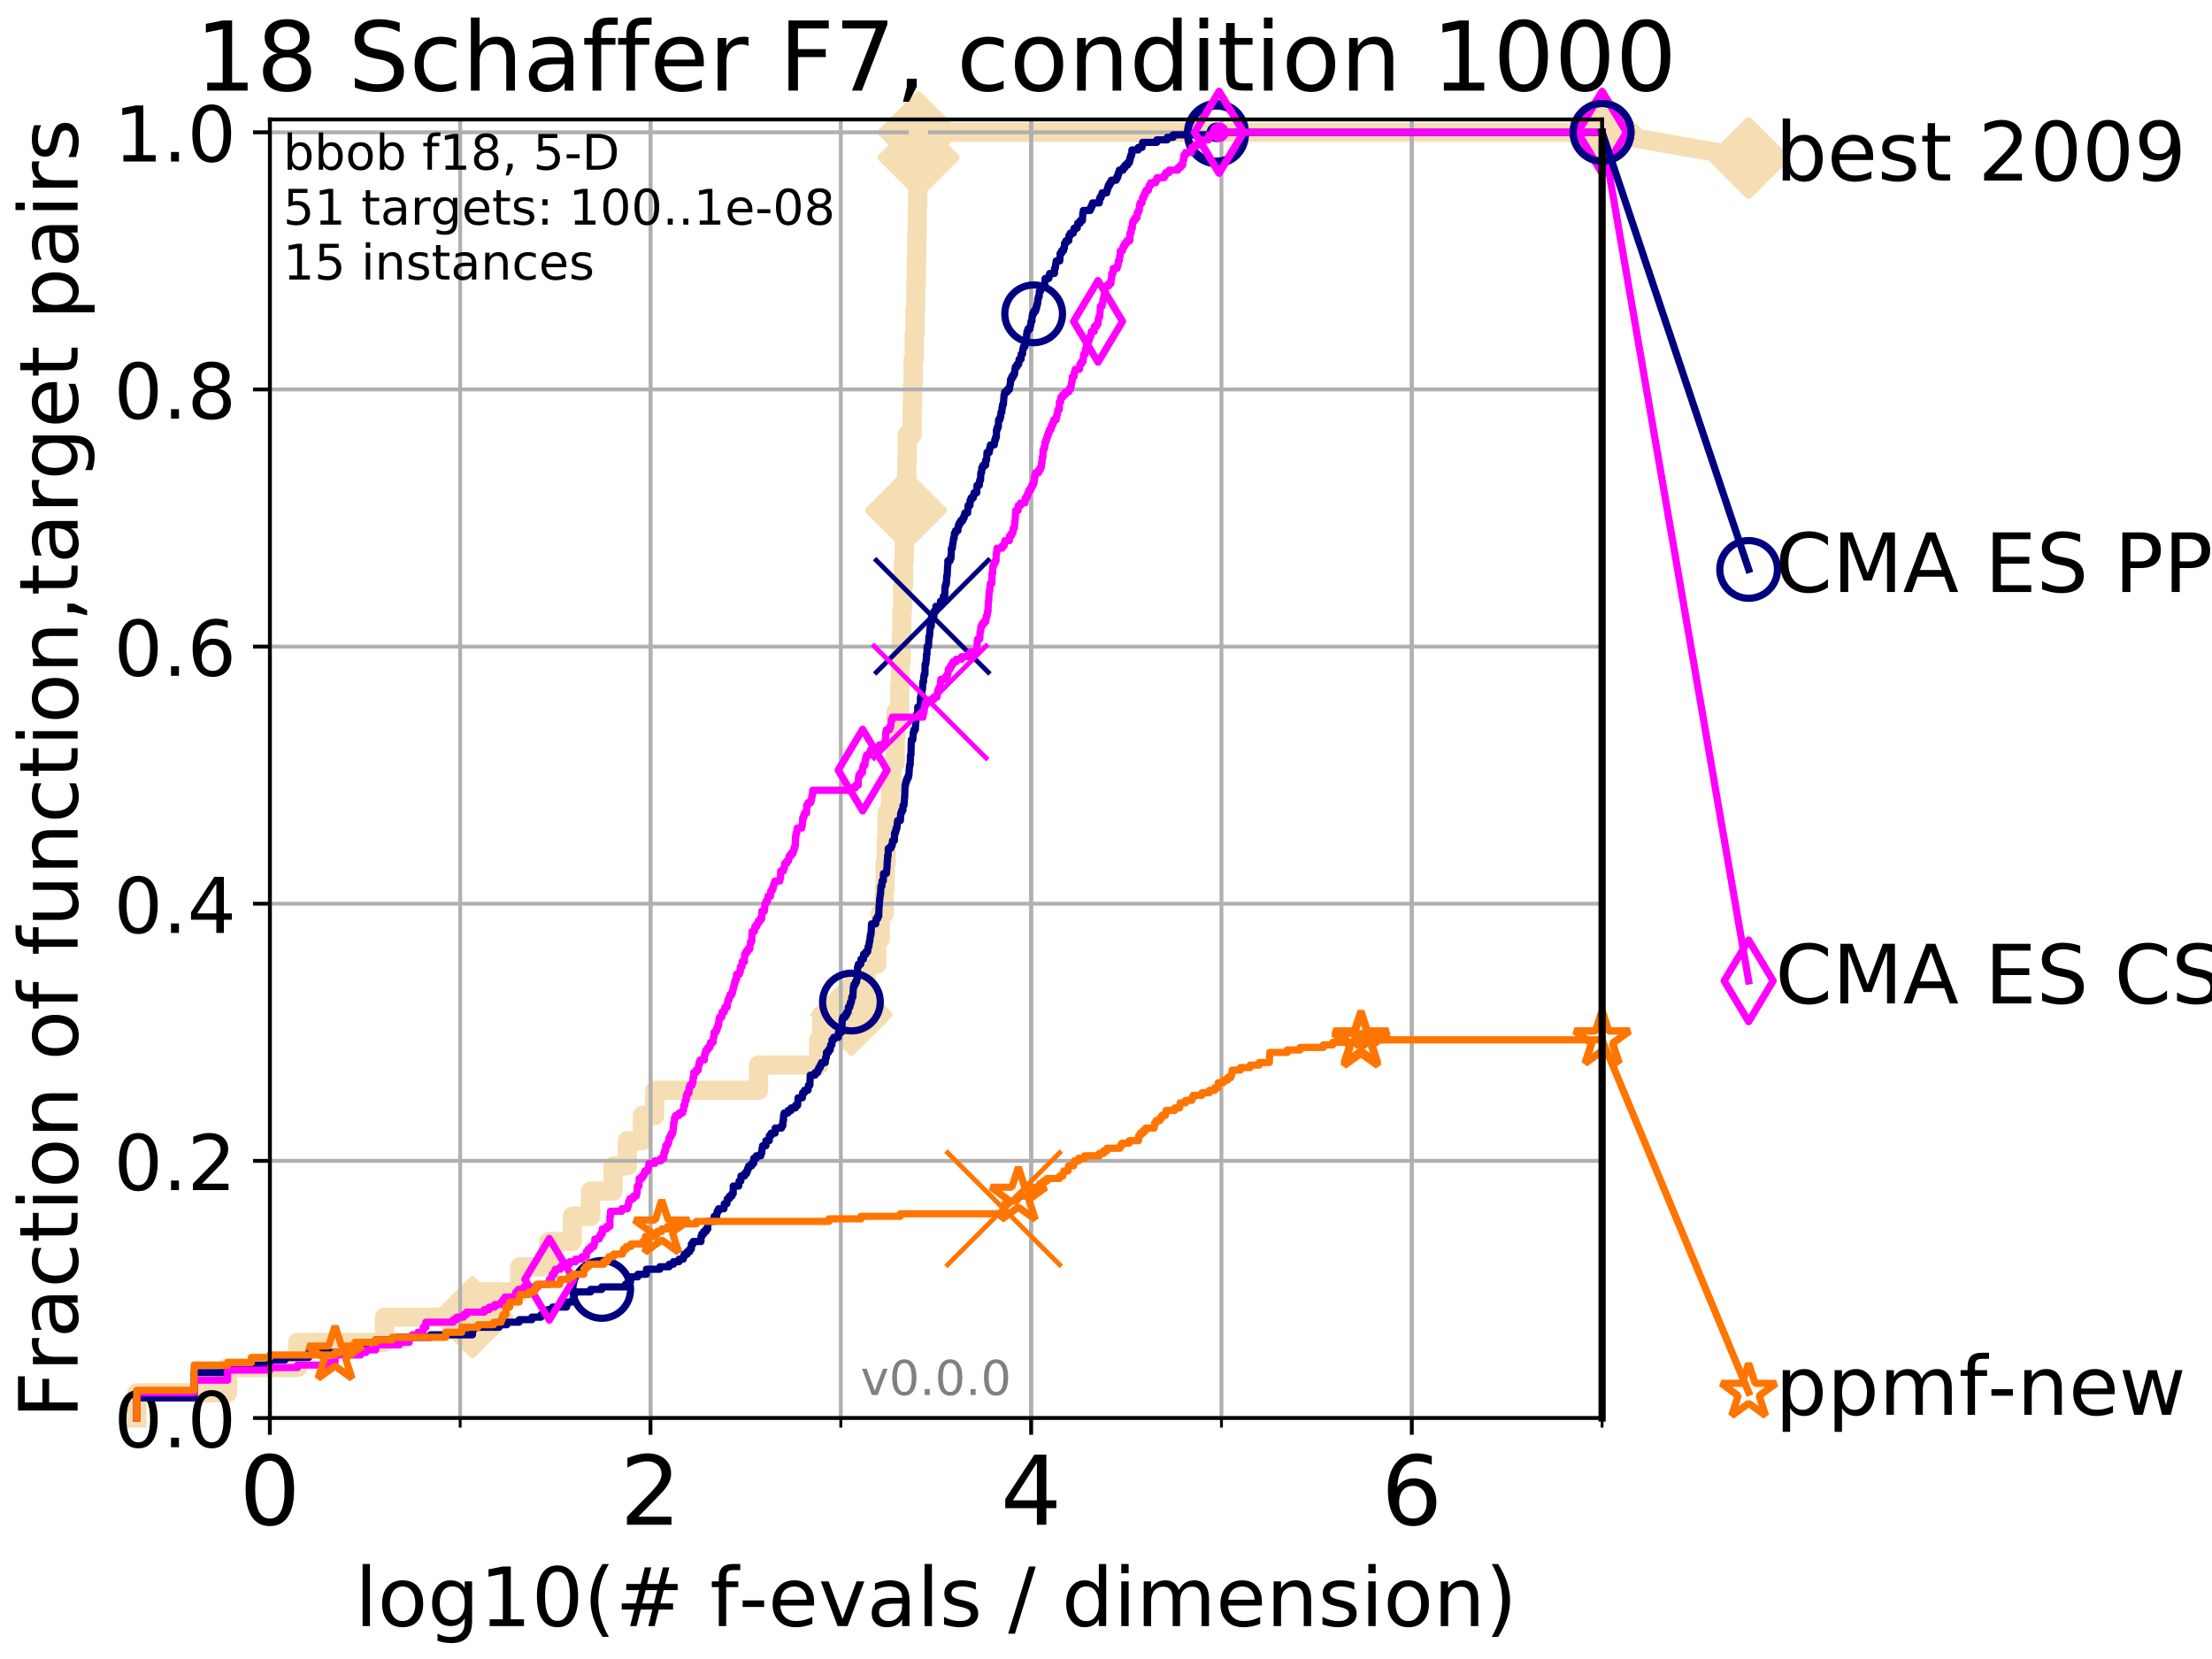 <?xml version="1.0" encoding="utf-8" standalone="no"?>
<!DOCTYPE svg PUBLIC "-//W3C//DTD SVG 1.1//EN"
  "http://www.w3.org/Graphics/SVG/1.1/DTD/svg11.dtd">
<!-- Created with matplotlib (http://matplotlib.org/) -->
<svg height="345pt" version="1.1" viewBox="0 0 460 345" width="460pt" xmlns="http://www.w3.org/2000/svg" xmlns:xlink="http://www.w3.org/1999/xlink">
 <defs>
  <style type="text/css">
*{stroke-linecap:butt;stroke-linejoin:round;}
  </style>
 </defs>
 <g id="figure_1">
  <g id="patch_1">
   <path d="M 0 345.6 
L 460.8 345.6 
L 460.8 0 
L 0 0 
z
" style="fill:#ffffff;"/>
  </g>
  <g id="axes_1">
   <g id="patch_2">
    <path d="M 56.12 294.88 
L 333.168 294.88 
L 333.168 24.84 
L 56.12 24.84 
z
" style="fill:#ffffff;"/>
   </g>
   <g id="line2d_1">
    <path d="M 28.456 294.88 
L 28.456 289.638 
L 47.34 289.638 
L 47.34 284.395 
L 61.903 284.395 
L 61.903 279.153 
L 79.949 279.153 
L 79.949 273.91 
L 98.249 273.91 
L 98.249 268.668 
L 108.121 268.668 
L 108.121 263.425 
L 114.117 263.425 
L 114.117 258.183 
L 119.003 258.183 
L 119.003 252.94 
L 122.803 252.94 
L 122.803 247.698 
L 127.498 247.698 
L 127.498 242.455 
L 130.469 242.455 
L 130.469 237.213 
L 133.58 237.213 
L 133.58 231.97 
L 136.181 231.97 
L 136.181 226.728 
L 157.746 226.728 
L 157.746 221.485 
L 170.268 221.485 
L 170.268 216.243 
L 170.881 216.243 
L 170.881 211 
L 177.095 211 
L 177.095 205.758 
L 180.135 205.758 
L 180.135 200.515 
L 182.335 200.515 
L 182.335 195.273 
L 183.043 195.273 
L 183.043 190.03 
L 183.876 190.03 
L 183.876 184.788 
L 184.066 184.788 
L 184.066 179.546 
L 184.316 179.546 
L 184.316 174.303 
L 184.454 174.303 
L 184.454 169.061 
L 185.174 169.061 
L 185.174 163.818 
L 185.485 163.818 
L 185.485 158.576 
L 186.178 158.576 
L 186.178 153.333 
L 186.323 153.333 
L 186.323 148.091 
L 187.074 148.091 
L 187.074 142.848 
L 187.219 142.848 
L 187.219 137.606 
L 187.407 137.606 
L 187.407 132.363 
L 187.54 132.363 
L 187.54 127.121 
L 187.696 127.121 
L 187.696 121.878 
L 187.887 121.878 
L 187.887 116.636 
L 188.052 116.636 
L 188.052 111.393 
L 188.258 111.393 
L 188.258 106.151 
L 188.406 106.151 
L 188.406 100.908 
L 188.569 100.908 
L 188.569 95.666 
L 188.676 95.666 
L 188.676 90.423 
L 189.685 90.423 
L 189.685 85.181 
L 189.768 85.181 
L 189.768 79.938 
L 189.902 79.938 
L 189.902 74.696 
L 190.138 74.696 
L 190.138 69.453 
L 190.29 69.453 
L 190.29 64.211 
L 190.44 64.211 
L 190.44 58.969 
L 190.562 58.969 
L 190.562 53.726 
L 190.655 53.726 
L 190.655 48.484 
L 190.744 48.484 
L 190.744 43.241 
L 190.844 43.241 
L 190.844 37.999 
L 190.927 37.999 
L 190.927 32.756 
L 191.016 32.756 
L 191.016 27.514 
L 333.168 27.514 
" style="fill:none;stroke:#f5deb3;stroke-linecap:square;stroke-width:4;"/>
   </g>
   <g id="line2d_2">
    <defs>
     <path d="M -0 7.778 
L 7.778 0 
L 0 -7.778 
L -7.778 -0 
z
" id="ma4a3fbfb0b" style="stroke:#f5deb3;stroke-linejoin:miter;stroke-width:1.5;"/>
    </defs>
    <g>
     <use style="fill:#f5deb3;stroke:#f5deb3;stroke-linejoin:miter;stroke-width:1.5;" x="98.249" xlink:href="#ma4a3fbfb0b" y="273.91"/>
     <use style="fill:#f5deb3;stroke:#f5deb3;stroke-linejoin:miter;stroke-width:1.5;" x="177.095" xlink:href="#ma4a3fbfb0b" y="211"/>
     <use style="fill:#f5deb3;stroke:#f5deb3;stroke-linejoin:miter;stroke-width:1.5;" x="188.406" xlink:href="#ma4a3fbfb0b" y="106.151"/>
     <use style="fill:#f5deb3;stroke:#f5deb3;stroke-linejoin:miter;stroke-width:1.5;" x="191.016" xlink:href="#ma4a3fbfb0b" y="32.756"/>
     <use style="fill:#f5deb3;stroke:#f5deb3;stroke-linejoin:miter;stroke-width:1.5;" x="191.016" xlink:href="#ma4a3fbfb0b" y="27.514"/>
     <use style="fill:#f5deb3;stroke:#f5deb3;stroke-linejoin:miter;stroke-width:1.5;" x="333.168" xlink:href="#ma4a3fbfb0b" y="27.514"/>
    </g>
   </g>
   <g id="line2d_3">
    <path style="fill:none;stroke:#f5deb3;stroke-linecap:square;stroke-width:4;"/>
    <g/>
   </g>
   <g id="line2d_4">
    <path d="M 333.168 27.514 
L 363.643 32.861 
" style="fill:none;stroke:#f5deb3;stroke-linecap:square;stroke-width:4;"/>
    <g>
     <use style="fill:#f5deb3;stroke:#f5deb3;stroke-linejoin:miter;stroke-width:1.5;" x="333.168" xlink:href="#ma4a3fbfb0b" y="27.514"/>
     <use style="fill:#f5deb3;stroke:#f5deb3;stroke-linejoin:miter;stroke-width:1.5;" x="363.643" xlink:href="#ma4a3fbfb0b" y="32.861"/>
    </g>
   </g>
   <g id="matplotlib.axis_1">
    <g id="xtick_1">
     <g id="line2d_5">
      <path clip-path="url(#p18fc77c02d)" d="M 56.12 294.88 
L 56.12 24.84 
" style="fill:none;stroke:#b0b0b0;stroke-linecap:square;stroke-width:0.8;"/>
     </g>
     <g id="line2d_6">
      <defs>
       <path d="M 0 0 
L 0 3.5 
" id="m187bdf5fb1" style="stroke:#000000;stroke-width:0.8;"/>
      </defs>
      <g>
       <use style="stroke:#000000;stroke-width:0.8;" x="56.12" xlink:href="#m187bdf5fb1" y="294.88"/>
      </g>
     </g>
     <g id="text_1">
      <!-- 0 -->
      <defs>
       <path d="M 31.781 66.406 
Q 24.172 66.406 20.328 58.906 
Q 16.5 51.422 16.5 36.375 
Q 16.5 21.391 20.328 13.891 
Q 24.172 6.391 31.781 6.391 
Q 39.453 6.391 43.281 13.891 
Q 47.125 21.391 47.125 36.375 
Q 47.125 51.422 43.281 58.906 
Q 39.453 66.406 31.781 66.406 
z
M 31.781 74.219 
Q 44.047 74.219 50.516 64.516 
Q 56.984 54.828 56.984 36.375 
Q 56.984 17.969 50.516 8.266 
Q 44.047 -1.422 31.781 -1.422 
Q 19.531 -1.422 13.062 8.266 
Q 6.594 17.969 6.594 36.375 
Q 6.594 54.828 13.062 64.516 
Q 19.531 74.219 31.781 74.219 
z
" id="DejaVuSans-30"/>
      </defs>
      <g transform="translate(49.758 317.077)scale(0.2 -0.2)">
       <use xlink:href="#DejaVuSans-30"/>
      </g>
     </g>
    </g>
    <g id="xtick_2">
     <g id="line2d_7">
      <path clip-path="url(#p18fc77c02d)" d="M 135.277 294.88 
L 135.277 24.84 
" style="fill:none;stroke:#b0b0b0;stroke-linecap:square;stroke-width:0.8;"/>
     </g>
     <g id="line2d_8">
      <g>
       <use style="stroke:#000000;stroke-width:0.8;" x="135.277" xlink:href="#m187bdf5fb1" y="294.88"/>
      </g>
     </g>
     <g id="text_2">
      <!-- 2 -->
      <defs>
       <path d="M 19.188 8.297 
L 53.609 8.297 
L 53.609 0 
L 7.328 0 
L 7.328 8.297 
Q 12.938 14.109 22.625 23.891 
Q 32.328 33.688 34.812 36.531 
Q 39.547 41.844 41.422 45.531 
Q 43.312 49.219 43.312 52.781 
Q 43.312 58.594 39.234 62.25 
Q 35.156 65.922 28.609 65.922 
Q 23.969 65.922 18.812 64.312 
Q 13.672 62.703 7.812 59.422 
L 7.812 69.391 
Q 13.766 71.781 18.938 73 
Q 24.125 74.219 28.422 74.219 
Q 39.75 74.219 46.484 68.547 
Q 53.219 62.891 53.219 53.422 
Q 53.219 48.922 51.531 44.891 
Q 49.859 40.875 45.406 35.406 
Q 44.188 33.984 37.641 27.219 
Q 31.109 20.453 19.188 8.297 
z
" id="DejaVuSans-32"/>
      </defs>
      <g transform="translate(128.914 317.077)scale(0.2 -0.2)">
       <use xlink:href="#DejaVuSans-32"/>
      </g>
     </g>
    </g>
    <g id="xtick_3">
     <g id="line2d_9">
      <path clip-path="url(#p18fc77c02d)" d="M 214.433 294.88 
L 214.433 24.84 
" style="fill:none;stroke:#b0b0b0;stroke-linecap:square;stroke-width:0.8;"/>
     </g>
     <g id="line2d_10">
      <g>
       <use style="stroke:#000000;stroke-width:0.8;" x="214.433" xlink:href="#m187bdf5fb1" y="294.88"/>
      </g>
     </g>
     <g id="text_3">
      <!-- 4 -->
      <defs>
       <path d="M 37.797 64.312 
L 12.891 25.391 
L 37.797 25.391 
z
M 35.203 72.906 
L 47.609 72.906 
L 47.609 25.391 
L 58.016 25.391 
L 58.016 17.188 
L 47.609 17.188 
L 47.609 0 
L 37.797 0 
L 37.797 17.188 
L 4.891 17.188 
L 4.891 26.703 
z
" id="DejaVuSans-34"/>
      </defs>
      <g transform="translate(208.071 317.077)scale(0.2 -0.2)">
       <use xlink:href="#DejaVuSans-34"/>
      </g>
     </g>
    </g>
    <g id="xtick_4">
     <g id="line2d_11">
      <path clip-path="url(#p18fc77c02d)" d="M 293.59 294.88 
L 293.59 24.84 
" style="fill:none;stroke:#b0b0b0;stroke-linecap:square;stroke-width:0.8;"/>
     </g>
     <g id="line2d_12">
      <g>
       <use style="stroke:#000000;stroke-width:0.8;" x="293.59" xlink:href="#m187bdf5fb1" y="294.88"/>
      </g>
     </g>
     <g id="text_4">
      <!-- 6 -->
      <defs>
       <path d="M 33.016 40.375 
Q 26.375 40.375 22.484 35.828 
Q 18.609 31.297 18.609 23.391 
Q 18.609 15.531 22.484 10.953 
Q 26.375 6.391 33.016 6.391 
Q 39.656 6.391 43.531 10.953 
Q 47.406 15.531 47.406 23.391 
Q 47.406 31.297 43.531 35.828 
Q 39.656 40.375 33.016 40.375 
z
M 52.594 71.297 
L 52.594 62.312 
Q 48.875 64.062 45.094 64.984 
Q 41.312 65.922 37.594 65.922 
Q 27.828 65.922 22.672 59.328 
Q 17.531 52.734 16.797 39.406 
Q 19.672 43.656 24.016 45.922 
Q 28.375 48.188 33.594 48.188 
Q 44.578 48.188 50.953 41.516 
Q 57.328 34.859 57.328 23.391 
Q 57.328 12.156 50.688 5.359 
Q 44.047 -1.422 33.016 -1.422 
Q 20.359 -1.422 13.672 8.266 
Q 6.984 17.969 6.984 36.375 
Q 6.984 53.656 15.188 63.938 
Q 23.391 74.219 37.203 74.219 
Q 40.922 74.219 44.703 73.484 
Q 48.484 72.75 52.594 71.297 
z
" id="DejaVuSans-36"/>
      </defs>
      <g transform="translate(287.227 317.077)scale(0.2 -0.2)">
       <use xlink:href="#DejaVuSans-36"/>
      </g>
     </g>
    </g>
    <g id="xtick_5">
     <g id="line2d_13">
      <path clip-path="url(#p18fc77c02d)" d="M 56.12 294.88 
L 56.12 24.84 
" style="fill:none;stroke:#b0b0b0;stroke-linecap:square;stroke-width:0.8;"/>
     </g>
     <g id="line2d_14">
      <defs>
       <path d="M 0 0 
L 0 2 
" id="mf6131bb03c" style="stroke:#000000;stroke-width:0.6;"/>
      </defs>
      <g>
       <use style="stroke:#000000;stroke-width:0.6;" x="56.12" xlink:href="#mf6131bb03c" y="294.88"/>
      </g>
     </g>
    </g>
    <g id="xtick_6">
     <g id="line2d_15">
      <path clip-path="url(#p18fc77c02d)" d="M 95.698 294.88 
L 95.698 24.84 
" style="fill:none;stroke:#b0b0b0;stroke-linecap:square;stroke-width:0.8;"/>
     </g>
     <g id="line2d_16">
      <g>
       <use style="stroke:#000000;stroke-width:0.6;" x="95.698" xlink:href="#mf6131bb03c" y="294.88"/>
      </g>
     </g>
    </g>
    <g id="xtick_7">
     <g id="line2d_17">
      <path clip-path="url(#p18fc77c02d)" d="M 135.277 294.88 
L 135.277 24.84 
" style="fill:none;stroke:#b0b0b0;stroke-linecap:square;stroke-width:0.8;"/>
     </g>
     <g id="line2d_18">
      <g>
       <use style="stroke:#000000;stroke-width:0.6;" x="135.277" xlink:href="#mf6131bb03c" y="294.88"/>
      </g>
     </g>
    </g>
    <g id="xtick_8">
     <g id="line2d_19">
      <path clip-path="url(#p18fc77c02d)" d="M 174.855 294.88 
L 174.855 24.84 
" style="fill:none;stroke:#b0b0b0;stroke-linecap:square;stroke-width:0.8;"/>
     </g>
     <g id="line2d_20">
      <g>
       <use style="stroke:#000000;stroke-width:0.6;" x="174.855" xlink:href="#mf6131bb03c" y="294.88"/>
      </g>
     </g>
    </g>
    <g id="xtick_9">
     <g id="line2d_21">
      <path clip-path="url(#p18fc77c02d)" d="M 214.433 294.88 
L 214.433 24.84 
" style="fill:none;stroke:#b0b0b0;stroke-linecap:square;stroke-width:0.8;"/>
     </g>
     <g id="line2d_22">
      <g>
       <use style="stroke:#000000;stroke-width:0.6;" x="214.433" xlink:href="#mf6131bb03c" y="294.88"/>
      </g>
     </g>
    </g>
    <g id="xtick_10">
     <g id="line2d_23">
      <path clip-path="url(#p18fc77c02d)" d="M 254.011 294.88 
L 254.011 24.84 
" style="fill:none;stroke:#b0b0b0;stroke-linecap:square;stroke-width:0.8;"/>
     </g>
     <g id="line2d_24">
      <g>
       <use style="stroke:#000000;stroke-width:0.6;" x="254.011" xlink:href="#mf6131bb03c" y="294.88"/>
      </g>
     </g>
    </g>
    <g id="xtick_11">
     <g id="line2d_25">
      <path clip-path="url(#p18fc77c02d)" d="M 293.59 294.88 
L 293.59 24.84 
" style="fill:none;stroke:#b0b0b0;stroke-linecap:square;stroke-width:0.8;"/>
     </g>
     <g id="line2d_26">
      <g>
       <use style="stroke:#000000;stroke-width:0.6;" x="293.59" xlink:href="#mf6131bb03c" y="294.88"/>
      </g>
     </g>
    </g>
    <g id="xtick_12">
     <g id="line2d_27">
      <path clip-path="url(#p18fc77c02d)" d="M 333.168 294.88 
L 333.168 24.84 
" style="fill:none;stroke:#b0b0b0;stroke-linecap:square;stroke-width:0.8;"/>
     </g>
     <g id="line2d_28">
      <g>
       <use style="stroke:#000000;stroke-width:0.6;" x="333.168" xlink:href="#mf6131bb03c" y="294.88"/>
      </g>
     </g>
    </g>
    <g id="text_5">
     <!-- log10(# f-evals / dimension) -->
     <defs>
      <path d="M 9.422 75.984 
L 18.406 75.984 
L 18.406 0 
L 9.422 0 
z
" id="DejaVuSans-6c"/>
      <path d="M 30.609 48.391 
Q 23.391 48.391 19.188 42.75 
Q 14.984 37.109 14.984 27.297 
Q 14.984 17.484 19.156 11.844 
Q 23.344 6.203 30.609 6.203 
Q 37.797 6.203 41.984 11.859 
Q 46.188 17.531 46.188 27.297 
Q 46.188 37.016 41.984 42.703 
Q 37.797 48.391 30.609 48.391 
z
M 30.609 56 
Q 42.328 56 49.016 48.375 
Q 55.719 40.766 55.719 27.297 
Q 55.719 13.875 49.016 6.219 
Q 42.328 -1.422 30.609 -1.422 
Q 18.844 -1.422 12.172 6.219 
Q 5.516 13.875 5.516 27.297 
Q 5.516 40.766 12.172 48.375 
Q 18.844 56 30.609 56 
z
" id="DejaVuSans-6f"/>
      <path d="M 45.406 27.984 
Q 45.406 37.75 41.375 43.109 
Q 37.359 48.484 30.078 48.484 
Q 22.859 48.484 18.828 43.109 
Q 14.797 37.75 14.797 27.984 
Q 14.797 18.266 18.828 12.891 
Q 22.859 7.516 30.078 7.516 
Q 37.359 7.516 41.375 12.891 
Q 45.406 18.266 45.406 27.984 
z
M 54.391 6.781 
Q 54.391 -7.172 48.188 -13.984 
Q 42 -20.797 29.203 -20.797 
Q 24.469 -20.797 20.266 -20.094 
Q 16.062 -19.391 12.109 -17.922 
L 12.109 -9.188 
Q 16.062 -11.328 19.922 -12.344 
Q 23.781 -13.375 27.781 -13.375 
Q 36.625 -13.375 41.016 -8.766 
Q 45.406 -4.156 45.406 5.172 
L 45.406 9.625 
Q 42.625 4.781 38.281 2.391 
Q 33.938 0 27.875 0 
Q 17.828 0 11.672 7.656 
Q 5.516 15.328 5.516 27.984 
Q 5.516 40.672 11.672 48.328 
Q 17.828 56 27.875 56 
Q 33.938 56 38.281 53.609 
Q 42.625 51.219 45.406 46.391 
L 45.406 54.688 
L 54.391 54.688 
z
" id="DejaVuSans-67"/>
      <path d="M 12.406 8.297 
L 28.516 8.297 
L 28.516 63.922 
L 10.984 60.406 
L 10.984 69.391 
L 28.422 72.906 
L 38.281 72.906 
L 38.281 8.297 
L 54.391 8.297 
L 54.391 0 
L 12.406 0 
z
" id="DejaVuSans-31"/>
      <path d="M 31 75.875 
Q 24.469 64.656 21.281 53.656 
Q 18.109 42.672 18.109 31.391 
Q 18.109 20.125 21.312 9.062 
Q 24.516 -2 31 -13.188 
L 23.188 -13.188 
Q 15.875 -1.703 12.234 9.375 
Q 8.594 20.453 8.594 31.391 
Q 8.594 42.281 12.203 53.312 
Q 15.828 64.359 23.188 75.875 
z
" id="DejaVuSans-28"/>
      <path d="M 51.125 44 
L 36.922 44 
L 32.812 27.688 
L 47.125 27.688 
z
M 43.797 71.781 
L 38.719 51.516 
L 52.984 51.516 
L 58.109 71.781 
L 65.922 71.781 
L 60.891 51.516 
L 76.125 51.516 
L 76.125 44 
L 58.984 44 
L 54.984 27.688 
L 70.516 27.688 
L 70.516 20.219 
L 53.078 20.219 
L 48 0 
L 40.188 0 
L 45.219 20.219 
L 30.906 20.219 
L 25.875 0 
L 18.016 0 
L 23.094 20.219 
L 7.719 20.219 
L 7.719 27.688 
L 24.906 27.688 
L 29 44 
L 13.281 44 
L 13.281 51.516 
L 30.906 51.516 
L 35.891 71.781 
z
" id="DejaVuSans-23"/>
      <path id="DejaVuSans-20"/>
      <path d="M 37.109 75.984 
L 37.109 68.5 
L 28.516 68.5 
Q 23.688 68.5 21.797 66.547 
Q 19.922 64.594 19.922 59.516 
L 19.922 54.688 
L 34.719 54.688 
L 34.719 47.703 
L 19.922 47.703 
L 19.922 0 
L 10.891 0 
L 10.891 47.703 
L 2.297 47.703 
L 2.297 54.688 
L 10.891 54.688 
L 10.891 58.5 
Q 10.891 67.625 15.141 71.797 
Q 19.391 75.984 28.609 75.984 
z
" id="DejaVuSans-66"/>
      <path d="M 4.891 31.391 
L 31.203 31.391 
L 31.203 23.391 
L 4.891 23.391 
z
" id="DejaVuSans-2d"/>
      <path d="M 56.203 29.594 
L 56.203 25.203 
L 14.891 25.203 
Q 15.484 15.922 20.484 11.062 
Q 25.484 6.203 34.422 6.203 
Q 39.594 6.203 44.453 7.469 
Q 49.312 8.734 54.109 11.281 
L 54.109 2.781 
Q 49.266 0.734 44.188 -0.344 
Q 39.109 -1.422 33.891 -1.422 
Q 20.797 -1.422 13.156 6.188 
Q 5.516 13.812 5.516 26.812 
Q 5.516 40.234 12.766 48.109 
Q 20.016 56 32.328 56 
Q 43.359 56 49.781 48.891 
Q 56.203 41.797 56.203 29.594 
z
M 47.219 32.234 
Q 47.125 39.594 43.094 43.984 
Q 39.062 48.391 32.422 48.391 
Q 24.906 48.391 20.391 44.141 
Q 15.875 39.891 15.188 32.172 
z
" id="DejaVuSans-65"/>
      <path d="M 2.984 54.688 
L 12.5 54.688 
L 29.594 8.797 
L 46.688 54.688 
L 56.203 54.688 
L 35.688 0 
L 23.484 0 
z
" id="DejaVuSans-76"/>
      <path d="M 34.281 27.484 
Q 23.391 27.484 19.188 25 
Q 14.984 22.516 14.984 16.5 
Q 14.984 11.719 18.141 8.906 
Q 21.297 6.109 26.703 6.109 
Q 34.188 6.109 38.703 11.406 
Q 43.219 16.703 43.219 25.484 
L 43.219 27.484 
z
M 52.203 31.203 
L 52.203 0 
L 43.219 0 
L 43.219 8.297 
Q 40.141 3.328 35.547 0.953 
Q 30.953 -1.422 24.312 -1.422 
Q 15.922 -1.422 10.953 3.297 
Q 6 8.016 6 15.922 
Q 6 25.141 12.172 29.828 
Q 18.359 34.516 30.609 34.516 
L 43.219 34.516 
L 43.219 35.406 
Q 43.219 41.609 39.141 45 
Q 35.062 48.391 27.688 48.391 
Q 23 48.391 18.547 47.266 
Q 14.109 46.141 10.016 43.891 
L 10.016 52.203 
Q 14.938 54.109 19.578 55.047 
Q 24.219 56 28.609 56 
Q 40.484 56 46.344 49.844 
Q 52.203 43.703 52.203 31.203 
z
" id="DejaVuSans-61"/>
      <path d="M 44.281 53.078 
L 44.281 44.578 
Q 40.484 46.531 36.375 47.5 
Q 32.281 48.484 27.875 48.484 
Q 21.188 48.484 17.844 46.438 
Q 14.5 44.391 14.5 40.281 
Q 14.5 37.156 16.891 35.375 
Q 19.281 33.594 26.516 31.984 
L 29.594 31.297 
Q 39.156 29.25 43.188 25.516 
Q 47.219 21.781 47.219 15.094 
Q 47.219 7.469 41.188 3.016 
Q 35.156 -1.422 24.609 -1.422 
Q 20.219 -1.422 15.453 -0.562 
Q 10.688 0.297 5.422 2 
L 5.422 11.281 
Q 10.406 8.688 15.234 7.391 
Q 20.062 6.109 24.812 6.109 
Q 31.156 6.109 34.562 8.281 
Q 37.984 10.453 37.984 14.406 
Q 37.984 18.062 35.516 20.016 
Q 33.062 21.969 24.703 23.781 
L 21.578 24.516 
Q 13.234 26.266 9.516 29.906 
Q 5.812 33.547 5.812 39.891 
Q 5.812 47.609 11.281 51.797 
Q 16.75 56 26.812 56 
Q 31.781 56 36.172 55.266 
Q 40.578 54.547 44.281 53.078 
z
" id="DejaVuSans-73"/>
      <path d="M 25.391 72.906 
L 33.688 72.906 
L 8.297 -9.281 
L 0 -9.281 
z
" id="DejaVuSans-2f"/>
      <path d="M 45.406 46.391 
L 45.406 75.984 
L 54.391 75.984 
L 54.391 0 
L 45.406 0 
L 45.406 8.203 
Q 42.578 3.328 38.25 0.953 
Q 33.938 -1.422 27.875 -1.422 
Q 17.969 -1.422 11.734 6.484 
Q 5.516 14.406 5.516 27.297 
Q 5.516 40.188 11.734 48.094 
Q 17.969 56 27.875 56 
Q 33.938 56 38.25 53.625 
Q 42.578 51.266 45.406 46.391 
z
M 14.797 27.297 
Q 14.797 17.391 18.875 11.75 
Q 22.953 6.109 30.078 6.109 
Q 37.203 6.109 41.297 11.75 
Q 45.406 17.391 45.406 27.297 
Q 45.406 37.203 41.297 42.844 
Q 37.203 48.484 30.078 48.484 
Q 22.953 48.484 18.875 42.844 
Q 14.797 37.203 14.797 27.297 
z
" id="DejaVuSans-64"/>
      <path d="M 9.422 54.688 
L 18.406 54.688 
L 18.406 0 
L 9.422 0 
z
M 9.422 75.984 
L 18.406 75.984 
L 18.406 64.594 
L 9.422 64.594 
z
" id="DejaVuSans-69"/>
      <path d="M 52 44.188 
Q 55.375 50.25 60.062 53.125 
Q 64.75 56 71.094 56 
Q 79.641 56 84.281 50.016 
Q 88.922 44.047 88.922 33.016 
L 88.922 0 
L 79.891 0 
L 79.891 32.719 
Q 79.891 40.578 77.094 44.375 
Q 74.312 48.188 68.609 48.188 
Q 61.625 48.188 57.562 43.547 
Q 53.516 38.922 53.516 30.906 
L 53.516 0 
L 44.484 0 
L 44.484 32.719 
Q 44.484 40.625 41.703 44.406 
Q 38.922 48.188 33.109 48.188 
Q 26.219 48.188 22.156 43.531 
Q 18.109 38.875 18.109 30.906 
L 18.109 0 
L 9.078 0 
L 9.078 54.688 
L 18.109 54.688 
L 18.109 46.188 
Q 21.188 51.219 25.484 53.609 
Q 29.781 56 35.688 56 
Q 41.656 56 45.828 52.969 
Q 50 49.953 52 44.188 
z
" id="DejaVuSans-6d"/>
      <path d="M 54.891 33.016 
L 54.891 0 
L 45.906 0 
L 45.906 32.719 
Q 45.906 40.484 42.875 44.328 
Q 39.844 48.188 33.797 48.188 
Q 26.516 48.188 22.312 43.547 
Q 18.109 38.922 18.109 30.906 
L 18.109 0 
L 9.078 0 
L 9.078 54.688 
L 18.109 54.688 
L 18.109 46.188 
Q 21.344 51.125 25.703 53.562 
Q 30.078 56 35.797 56 
Q 45.219 56 50.047 50.172 
Q 54.891 44.344 54.891 33.016 
z
" id="DejaVuSans-6e"/>
      <path d="M 8.016 75.875 
L 15.828 75.875 
Q 23.141 64.359 26.781 53.312 
Q 30.422 42.281 30.422 31.391 
Q 30.422 20.453 26.781 9.375 
Q 23.141 -1.703 15.828 -13.188 
L 8.016 -13.188 
Q 14.5 -2 17.703 9.062 
Q 20.906 20.125 20.906 31.391 
Q 20.906 42.672 17.703 53.656 
Q 14.5 64.656 8.016 75.875 
z
" id="DejaVuSans-29"/>
     </defs>
     <g transform="translate(73.803 338.154)scale(0.17 -0.17)">
      <use xlink:href="#DejaVuSans-6c"/>
      <use x="27.783" xlink:href="#DejaVuSans-6f"/>
      <use x="88.965" xlink:href="#DejaVuSans-67"/>
      <use x="152.441" xlink:href="#DejaVuSans-31"/>
      <use x="216.064" xlink:href="#DejaVuSans-30"/>
      <use x="279.688" xlink:href="#DejaVuSans-28"/>
      <use x="318.701" xlink:href="#DejaVuSans-23"/>
      <use x="402.49" xlink:href="#DejaVuSans-20"/>
      <use x="434.277" xlink:href="#DejaVuSans-66"/>
      <use x="469.404" xlink:href="#DejaVuSans-2d"/>
      <use x="505.488" xlink:href="#DejaVuSans-65"/>
      <use x="567.012" xlink:href="#DejaVuSans-76"/>
      <use x="626.191" xlink:href="#DejaVuSans-61"/>
      <use x="687.471" xlink:href="#DejaVuSans-6c"/>
      <use x="715.254" xlink:href="#DejaVuSans-73"/>
      <use x="767.354" xlink:href="#DejaVuSans-20"/>
      <use x="799.141" xlink:href="#DejaVuSans-2f"/>
      <use x="832.832" xlink:href="#DejaVuSans-20"/>
      <use x="864.619" xlink:href="#DejaVuSans-64"/>
      <use x="928.096" xlink:href="#DejaVuSans-69"/>
      <use x="955.879" xlink:href="#DejaVuSans-6d"/>
      <use x="1053.291" xlink:href="#DejaVuSans-65"/>
      <use x="1114.814" xlink:href="#DejaVuSans-6e"/>
      <use x="1178.193" xlink:href="#DejaVuSans-73"/>
      <use x="1230.293" xlink:href="#DejaVuSans-69"/>
      <use x="1258.076" xlink:href="#DejaVuSans-6f"/>
      <use x="1319.258" xlink:href="#DejaVuSans-6e"/>
      <use x="1382.637" xlink:href="#DejaVuSans-29"/>
     </g>
    </g>
   </g>
   <g id="matplotlib.axis_2">
    <g id="ytick_1">
     <g id="line2d_29">
      <path clip-path="url(#p18fc77c02d)" d="M 56.12 294.88 
L 333.168 294.88 
" style="fill:none;stroke:#b0b0b0;stroke-linecap:square;stroke-width:0.8;"/>
     </g>
     <g id="line2d_30">
      <defs>
       <path d="M 0 0 
L -3.5 0 
" id="mf9352cfb6c" style="stroke:#000000;stroke-width:0.8;"/>
      </defs>
      <g>
       <use style="stroke:#000000;stroke-width:0.8;" x="56.12" xlink:href="#mf9352cfb6c" y="294.88"/>
      </g>
     </g>
     <g id="text_6">
      <!-- 0.0 -->
      <defs>
       <path d="M 10.688 12.406 
L 21 12.406 
L 21 0 
L 10.688 0 
z
" id="DejaVuSans-2e"/>
      </defs>
      <g transform="translate(23.675 300.959)scale(0.16 -0.16)">
       <use xlink:href="#DejaVuSans-30"/>
       <use x="63.623" xlink:href="#DejaVuSans-2e"/>
       <use x="95.41" xlink:href="#DejaVuSans-30"/>
      </g>
     </g>
    </g>
    <g id="ytick_2">
     <g id="line2d_31">
      <path clip-path="url(#p18fc77c02d)" d="M 56.12 241.407 
L 333.168 241.407 
" style="fill:none;stroke:#b0b0b0;stroke-linecap:square;stroke-width:0.8;"/>
     </g>
     <g id="line2d_32">
      <g>
       <use style="stroke:#000000;stroke-width:0.8;" x="56.12" xlink:href="#mf9352cfb6c" y="241.407"/>
      </g>
     </g>
     <g id="text_7">
      <!-- 0.2 -->
      <g transform="translate(23.675 247.485)scale(0.16 -0.16)">
       <use xlink:href="#DejaVuSans-30"/>
       <use x="63.623" xlink:href="#DejaVuSans-2e"/>
       <use x="95.41" xlink:href="#DejaVuSans-32"/>
      </g>
     </g>
    </g>
    <g id="ytick_3">
     <g id="line2d_33">
      <path clip-path="url(#p18fc77c02d)" d="M 56.12 187.933 
L 333.168 187.933 
" style="fill:none;stroke:#b0b0b0;stroke-linecap:square;stroke-width:0.8;"/>
     </g>
     <g id="line2d_34">
      <g>
       <use style="stroke:#000000;stroke-width:0.8;" x="56.12" xlink:href="#mf9352cfb6c" y="187.933"/>
      </g>
     </g>
     <g id="text_8">
      <!-- 0.4 -->
      <g transform="translate(23.675 194.012)scale(0.16 -0.16)">
       <use xlink:href="#DejaVuSans-30"/>
       <use x="63.623" xlink:href="#DejaVuSans-2e"/>
       <use x="95.41" xlink:href="#DejaVuSans-34"/>
      </g>
     </g>
    </g>
    <g id="ytick_4">
     <g id="line2d_35">
      <path clip-path="url(#p18fc77c02d)" d="M 56.12 134.46 
L 333.168 134.46 
" style="fill:none;stroke:#b0b0b0;stroke-linecap:square;stroke-width:0.8;"/>
     </g>
     <g id="line2d_36">
      <g>
       <use style="stroke:#000000;stroke-width:0.8;" x="56.12" xlink:href="#mf9352cfb6c" y="134.46"/>
      </g>
     </g>
     <g id="text_9">
      <!-- 0.6 -->
      <g transform="translate(23.675 140.539)scale(0.16 -0.16)">
       <use xlink:href="#DejaVuSans-30"/>
       <use x="63.623" xlink:href="#DejaVuSans-2e"/>
       <use x="95.41" xlink:href="#DejaVuSans-36"/>
      </g>
     </g>
    </g>
    <g id="ytick_5">
     <g id="line2d_37">
      <path clip-path="url(#p18fc77c02d)" d="M 56.12 80.987 
L 333.168 80.987 
" style="fill:none;stroke:#b0b0b0;stroke-linecap:square;stroke-width:0.8;"/>
     </g>
     <g id="line2d_38">
      <g>
       <use style="stroke:#000000;stroke-width:0.8;" x="56.12" xlink:href="#mf9352cfb6c" y="80.987"/>
      </g>
     </g>
     <g id="text_10">
      <!-- 0.8 -->
      <defs>
       <path d="M 31.781 34.625 
Q 24.75 34.625 20.719 30.859 
Q 16.703 27.094 16.703 20.516 
Q 16.703 13.922 20.719 10.156 
Q 24.75 6.391 31.781 6.391 
Q 38.812 6.391 42.859 10.172 
Q 46.922 13.969 46.922 20.516 
Q 46.922 27.094 42.891 30.859 
Q 38.875 34.625 31.781 34.625 
z
M 21.922 38.812 
Q 15.578 40.375 12.031 44.719 
Q 8.5 49.078 8.5 55.328 
Q 8.5 64.062 14.719 69.141 
Q 20.953 74.219 31.781 74.219 
Q 42.672 74.219 48.875 69.141 
Q 55.078 64.062 55.078 55.328 
Q 55.078 49.078 51.531 44.719 
Q 48 40.375 41.703 38.812 
Q 48.828 37.156 52.797 32.312 
Q 56.781 27.484 56.781 20.516 
Q 56.781 9.906 50.312 4.234 
Q 43.844 -1.422 31.781 -1.422 
Q 19.734 -1.422 13.25 4.234 
Q 6.781 9.906 6.781 20.516 
Q 6.781 27.484 10.781 32.312 
Q 14.797 37.156 21.922 38.812 
z
M 18.312 54.391 
Q 18.312 48.734 21.844 45.562 
Q 25.391 42.391 31.781 42.391 
Q 38.141 42.391 41.719 45.562 
Q 45.312 48.734 45.312 54.391 
Q 45.312 60.062 41.719 63.234 
Q 38.141 66.406 31.781 66.406 
Q 25.391 66.406 21.844 63.234 
Q 18.312 60.062 18.312 54.391 
z
" id="DejaVuSans-38"/>
      </defs>
      <g transform="translate(23.675 87.066)scale(0.16 -0.16)">
       <use xlink:href="#DejaVuSans-30"/>
       <use x="63.623" xlink:href="#DejaVuSans-2e"/>
       <use x="95.41" xlink:href="#DejaVuSans-38"/>
      </g>
     </g>
    </g>
    <g id="ytick_6">
     <g id="line2d_39">
      <path clip-path="url(#p18fc77c02d)" d="M 56.12 27.514 
L 333.168 27.514 
" style="fill:none;stroke:#b0b0b0;stroke-linecap:square;stroke-width:0.8;"/>
     </g>
     <g id="line2d_40">
      <g>
       <use style="stroke:#000000;stroke-width:0.8;" x="56.12" xlink:href="#mf9352cfb6c" y="27.514"/>
      </g>
     </g>
     <g id="text_11">
      <!-- 1.0 -->
      <g transform="translate(23.675 33.592)scale(0.16 -0.16)">
       <use xlink:href="#DejaVuSans-31"/>
       <use x="63.623" xlink:href="#DejaVuSans-2e"/>
       <use x="95.41" xlink:href="#DejaVuSans-30"/>
      </g>
     </g>
    </g>
    <g id="text_12">
     <!-- Fraction of function,target pairs -->
     <defs>
      <path d="M 9.812 72.906 
L 51.703 72.906 
L 51.703 64.594 
L 19.672 64.594 
L 19.672 43.109 
L 48.578 43.109 
L 48.578 34.812 
L 19.672 34.812 
L 19.672 0 
L 9.812 0 
z
" id="DejaVuSans-46"/>
      <path d="M 41.109 46.297 
Q 39.594 47.172 37.812 47.578 
Q 36.031 48 33.891 48 
Q 26.266 48 22.188 43.047 
Q 18.109 38.094 18.109 28.812 
L 18.109 0 
L 9.078 0 
L 9.078 54.688 
L 18.109 54.688 
L 18.109 46.188 
Q 20.953 51.172 25.484 53.578 
Q 30.031 56 36.531 56 
Q 37.453 56 38.578 55.875 
Q 39.703 55.766 41.062 55.516 
z
" id="DejaVuSans-72"/>
      <path d="M 48.781 52.594 
L 48.781 44.188 
Q 44.969 46.297 41.141 47.344 
Q 37.312 48.391 33.406 48.391 
Q 24.656 48.391 19.812 42.844 
Q 14.984 37.312 14.984 27.297 
Q 14.984 17.281 19.812 11.734 
Q 24.656 6.203 33.406 6.203 
Q 37.312 6.203 41.141 7.25 
Q 44.969 8.297 48.781 10.406 
L 48.781 2.094 
Q 45.016 0.344 40.984 -0.531 
Q 36.969 -1.422 32.422 -1.422 
Q 20.062 -1.422 12.781 6.344 
Q 5.516 14.109 5.516 27.297 
Q 5.516 40.672 12.859 48.328 
Q 20.219 56 33.016 56 
Q 37.156 56 41.109 55.141 
Q 45.062 54.297 48.781 52.594 
z
" id="DejaVuSans-63"/>
      <path d="M 18.312 70.219 
L 18.312 54.688 
L 36.812 54.688 
L 36.812 47.703 
L 18.312 47.703 
L 18.312 18.016 
Q 18.312 11.328 20.141 9.422 
Q 21.969 7.516 27.594 7.516 
L 36.812 7.516 
L 36.812 0 
L 27.594 0 
Q 17.188 0 13.234 3.875 
Q 9.281 7.766 9.281 18.016 
L 9.281 47.703 
L 2.688 47.703 
L 2.688 54.688 
L 9.281 54.688 
L 9.281 70.219 
z
" id="DejaVuSans-74"/>
      <path d="M 8.5 21.578 
L 8.5 54.688 
L 17.484 54.688 
L 17.484 21.922 
Q 17.484 14.156 20.5 10.266 
Q 23.531 6.391 29.594 6.391 
Q 36.859 6.391 41.078 11.031 
Q 45.312 15.672 45.312 23.688 
L 45.312 54.688 
L 54.297 54.688 
L 54.297 0 
L 45.312 0 
L 45.312 8.406 
Q 42.047 3.422 37.719 1 
Q 33.406 -1.422 27.688 -1.422 
Q 18.266 -1.422 13.375 4.438 
Q 8.5 10.297 8.5 21.578 
z
M 31.109 56 
z
" id="DejaVuSans-75"/>
      <path d="M 11.719 12.406 
L 22.016 12.406 
L 22.016 4 
L 14.016 -11.625 
L 7.719 -11.625 
L 11.719 4 
z
" id="DejaVuSans-2c"/>
      <path d="M 18.109 8.203 
L 18.109 -20.797 
L 9.078 -20.797 
L 9.078 54.688 
L 18.109 54.688 
L 18.109 46.391 
Q 20.953 51.266 25.266 53.625 
Q 29.594 56 35.594 56 
Q 45.562 56 51.781 48.094 
Q 58.016 40.188 58.016 27.297 
Q 58.016 14.406 51.781 6.484 
Q 45.562 -1.422 35.594 -1.422 
Q 29.594 -1.422 25.266 0.953 
Q 20.953 3.328 18.109 8.203 
z
M 48.688 27.297 
Q 48.688 37.203 44.609 42.844 
Q 40.531 48.484 33.406 48.484 
Q 26.266 48.484 22.188 42.844 
Q 18.109 37.203 18.109 27.297 
Q 18.109 17.391 22.188 11.75 
Q 26.266 6.109 33.406 6.109 
Q 40.531 6.109 44.609 11.75 
Q 48.688 17.391 48.688 27.297 
z
" id="DejaVuSans-70"/>
     </defs>
     <g transform="translate(16.14 294.999)rotate(-90)scale(0.17 -0.17)">
      <use xlink:href="#DejaVuSans-46"/>
      <use x="57.41" xlink:href="#DejaVuSans-72"/>
      <use x="98.523" xlink:href="#DejaVuSans-61"/>
      <use x="159.803" xlink:href="#DejaVuSans-63"/>
      <use x="214.783" xlink:href="#DejaVuSans-74"/>
      <use x="253.992" xlink:href="#DejaVuSans-69"/>
      <use x="281.775" xlink:href="#DejaVuSans-6f"/>
      <use x="342.957" xlink:href="#DejaVuSans-6e"/>
      <use x="406.336" xlink:href="#DejaVuSans-20"/>
      <use x="438.123" xlink:href="#DejaVuSans-6f"/>
      <use x="499.305" xlink:href="#DejaVuSans-66"/>
      <use x="534.51" xlink:href="#DejaVuSans-20"/>
      <use x="566.297" xlink:href="#DejaVuSans-66"/>
      <use x="601.502" xlink:href="#DejaVuSans-75"/>
      <use x="664.881" xlink:href="#DejaVuSans-6e"/>
      <use x="728.26" xlink:href="#DejaVuSans-63"/>
      <use x="783.24" xlink:href="#DejaVuSans-74"/>
      <use x="822.449" xlink:href="#DejaVuSans-69"/>
      <use x="850.232" xlink:href="#DejaVuSans-6f"/>
      <use x="911.414" xlink:href="#DejaVuSans-6e"/>
      <use x="974.793" xlink:href="#DejaVuSans-2c"/>
      <use x="1006.58" xlink:href="#DejaVuSans-74"/>
      <use x="1045.789" xlink:href="#DejaVuSans-61"/>
      <use x="1107.068" xlink:href="#DejaVuSans-72"/>
      <use x="1148.166" xlink:href="#DejaVuSans-67"/>
      <use x="1211.643" xlink:href="#DejaVuSans-65"/>
      <use x="1273.166" xlink:href="#DejaVuSans-74"/>
      <use x="1312.375" xlink:href="#DejaVuSans-20"/>
      <use x="1344.162" xlink:href="#DejaVuSans-70"/>
      <use x="1407.639" xlink:href="#DejaVuSans-61"/>
      <use x="1468.918" xlink:href="#DejaVuSans-69"/>
      <use x="1496.701" xlink:href="#DejaVuSans-72"/>
      <use x="1537.814" xlink:href="#DejaVuSans-73"/>
     </g>
    </g>
   </g>
   <g id="line2d_41">
    <defs>
     <path d="M 0 1.5 
C 0.398 1.5 0.779 1.342 1.061 1.061 
C 1.342 0.779 1.5 0.398 1.5 0 
C 1.5 -0.398 1.342 -0.779 1.061 -1.061 
C 0.779 -1.342 0.398 -1.5 0 -1.5 
C -0.398 -1.5 -0.779 -1.342 -1.061 -1.061 
C -1.342 -0.779 -1.5 -0.398 -1.5 0 
C -1.5 0.398 -1.342 0.779 -1.061 1.061 
C -0.779 1.342 -0.398 1.5 0 1.5 
z
" id="m3fb8464329" style="stroke:#f5deb3;"/>
    </defs>
    <g>
     <use style="fill:#f5deb3;stroke:#f5deb3;" x="191.016" xlink:href="#m3fb8464329" y="27.514"/>
     <use style="fill:#f5deb3;stroke:#f5deb3;" x="191.016" xlink:href="#m3fb8464329" y="27.514"/>
    </g>
   </g>
   <g id="line2d_42">
    <defs>
     <path d="M 0 1.5 
C 0.398 1.5 0.779 1.342 1.061 1.061 
C 1.342 0.779 1.5 0.398 1.5 0 
C 1.5 -0.398 1.342 -0.779 1.061 -1.061 
C 0.779 -1.342 0.398 -1.5 0 -1.5 
C -0.398 -1.5 -0.779 -1.342 -1.061 -1.061 
C -1.342 -0.779 -1.5 -0.398 -1.5 0 
C -1.5 0.398 -1.342 0.779 -1.061 1.061 
C -0.779 1.342 -0.398 1.5 0 1.5 
z
" id="mb71a678618" style="stroke:#000080;"/>
    </defs>
    <g>
     <use style="fill:#000080;stroke:#000080;" x="252.972" xlink:href="#mb71a678618" y="27.514"/>
     <use style="fill:#000080;stroke:#000080;" x="252.972" xlink:href="#mb71a678618" y="27.514"/>
    </g>
   </g>
   <g id="line2d_43">
    <path d="M 28.456 294.88 
L 28.456 290.686 
L 40.37 290.686 
L 40.37 285.444 
L 47.34 285.444 
L 47.34 284.395 
L 52.284 284.395 
L 52.284 283.871 
L 56.12 283.871 
L 56.12 282.822 
L 59.254 282.822 
L 59.254 282.298 
L 64.199 282.298 
L 64.199 281.25 
L 72.544 281.25 
L 72.544 280.725 
L 73.818 280.725 
L 73.818 280.201 
L 75.004 280.201 
L 75.004 279.677 
L 76.113 279.677 
L 76.113 279.153 
L 78.137 279.153 
L 78.137 278.628 
L 82.351 278.628 
L 82.351 278.104 
L 89.568 278.104 
L 89.568 277.58 
L 98.249 277.58 
L 98.249 276.531 
L 98.543 276.531 
L 98.543 276.007 
L 103.777 276.007 
L 103.777 275.483 
L 105.415 275.483 
L 105.415 274.959 
L 107.953 274.959 
L 107.953 274.434 
L 110.603 274.434 
L 110.603 273.91 
L 112.514 273.91 
L 112.514 273.386 
L 113.149 273.386 
L 113.149 272.862 
L 113.88 272.862 
L 113.88 272.337 
L 114.922 272.337 
L 114.922 271.813 
L 117.811 271.813 
L 117.811 271.289 
L 118 271.289 
L 118 270.765 
L 119.092 270.765 
L 119.092 270.24 
L 119.354 270.24 
L 119.354 269.192 
L 119.527 269.192 
L 119.527 268.668 
L 122.803 268.668 
L 122.803 268.143 
L 125.125 268.143 
L 125.125 267.619 
L 130.054 267.619 
L 130.054 267.095 
L 130.559 267.095 
L 130.559 266.571 
L 131.138 266.571 
L 131.138 265.522 
L 132.644 265.522 
L 132.644 264.998 
L 134.431 264.998 
L 134.431 263.949 
L 137.225 263.949 
L 137.225 263.425 
L 139.167 263.425 
L 139.167 262.901 
L 140.049 262.901 
L 140.049 262.377 
L 141.207 262.377 
L 141.207 261.852 
L 142.085 261.852 
L 142.085 261.328 
L 142.292 261.328 
L 142.292 260.804 
L 142.92 260.804 
L 142.92 260.28 
L 143.441 260.28 
L 143.441 259.755 
L 143.78 259.755 
L 143.78 258.707 
L 144.132 258.707 
L 144.132 258.183 
L 145.776 258.183 
L 145.776 257.134 
L 145.943 257.134 
L 145.943 256.61 
L 146.345 256.61 
L 146.345 256.086 
L 146.844 256.086 
L 146.844 255.561 
L 147.191 255.561 
L 147.191 253.989 
L 148.514 253.989 
L 148.514 252.94 
L 149.031 252.94 
L 149.139 251.892 
L 149.428 251.892 
L 149.428 251.367 
L 150.552 251.367 
L 150.623 250.319 
L 151.163 250.319 
L 151.259 249.27 
L 151.701 249.27 
L 151.701 248.746 
L 152.196 248.746 
L 152.196 248.222 
L 152.476 248.222 
L 152.476 246.649 
L 153.625 246.649 
L 153.696 245.601 
L 154.068 245.601 
L 154.091 244.552 
L 154.834 244.552 
L 154.834 244.028 
L 155.27 244.028 
L 155.27 243.504 
L 155.483 243.504 
L 155.483 242.979 
L 155.694 242.979 
L 155.694 242.455 
L 156.312 242.455 
L 156.312 241.931 
L 156.741 241.931 
L 156.741 240.882 
L 157.275 240.882 
L 157.275 240.358 
L 158.223 240.358 
L 158.223 239.834 
L 158.394 239.834 
L 158.484 238.785 
L 158.582 238.785 
L 158.582 238.261 
L 159.276 238.261 
L 159.276 237.213 
L 159.976 237.213 
L 159.985 236.164 
L 160.364 236.164 
L 160.364 235.64 
L 161.191 235.64 
L 161.206 234.592 
L 162.523 234.592 
L 162.523 234.067 
L 162.803 234.067 
L 162.803 233.019 
L 162.941 233.019 
L 162.941 231.97 
L 163.078 231.97 
L 163.078 231.446 
L 163.877 231.446 
L 163.877 230.922 
L 164.529 230.922 
L 164.529 230.398 
L 165.409 230.398 
L 165.409 229.873 
L 165.873 229.873 
L 165.959 228.301 
L 166.858 228.301 
L 166.908 227.252 
L 167.296 227.252 
L 167.296 226.728 
L 168.022 226.728 
L 168.124 225.679 
L 168.427 225.679 
L 168.487 223.582 
L 169.492 223.582 
L 169.492 223.058 
L 170.042 223.058 
L 170.042 222.534 
L 170.273 222.534 
L 170.273 222.01 
L 170.58 222.01 
L 170.58 221.485 
L 170.829 221.485 
L 170.829 220.961 
L 171.631 220.961 
L 171.685 219.913 
L 171.858 219.913 
L 171.862 218.864 
L 172.278 218.864 
L 172.278 218.34 
L 172.65 218.34 
L 172.736 217.291 
L 173.002 217.291 
L 173.036 216.243 
L 173.377 216.243 
L 173.377 215.719 
L 174.367 215.719 
L 174.367 214.67 
L 174.992 214.67 
L 175.097 213.097 
L 175.128 213.097 
L 175.128 212.049 
L 175.263 212.049 
L 175.263 211.525 
L 175.791 211.525 
L 175.791 211 
L 176.114 211 
L 176.114 210.476 
L 176.377 210.476 
L 176.43 209.428 
L 176.732 209.428 
L 176.732 208.903 
L 176.864 208.903 
L 176.864 208.379 
L 177.062 208.379 
L 177.14 207.331 
L 177.356 207.331 
L 177.465 205.234 
L 177.592 205.234 
L 177.592 204.709 
L 177.897 204.709 
L 177.897 204.185 
L 178.129 204.185 
L 178.129 203.661 
L 178.247 203.661 
L 178.335 201.04 
L 178.497 201.04 
L 178.497 200.515 
L 178.99 200.515 
L 179.044 199.467 
L 179.554 199.467 
L 179.577 198.418 
L 180.089 198.418 
L 180.089 197.894 
L 180.441 197.894 
L 180.53 196.846 
L 180.692 196.846 
L 180.785 195.797 
L 180.882 195.797 
L 180.95 194.749 
L 181.027 194.749 
L 181.027 194.224 
L 181.144 194.224 
L 181.237 192.127 
L 182.117 192.127 
L 182.183 191.079 
L 182.498 191.079 
L 182.498 190.555 
L 182.733 190.555 
L 182.804 188.458 
L 182.847 188.458 
L 182.934 186.885 
L 182.976 186.885 
L 183.077 185.836 
L 183.124 185.836 
L 183.189 184.264 
L 183.396 184.264 
L 183.419 183.215 
L 183.678 183.215 
L 183.731 181.642 
L 184.336 181.642 
L 184.415 180.594 
L 184.454 180.594 
L 184.511 179.021 
L 184.572 179.021 
L 184.572 177.973 
L 184.691 177.973 
L 184.727 176.4 
L 185.282 176.4 
L 185.282 175.876 
L 185.522 175.876 
L 185.595 174.827 
L 185.997 174.827 
L 186.032 173.255 
L 186.228 173.255 
L 186.228 172.73 
L 186.36 172.73 
L 186.36 172.206 
L 186.527 172.206 
L 186.589 171.158 
L 186.666 171.158 
L 186.666 170.633 
L 187.244 170.633 
L 187.311 169.061 
L 187.498 169.061 
L 187.498 168.536 
L 187.772 168.536 
L 187.787 167.488 
L 187.983 167.488 
L 188.092 165.915 
L 188.124 165.915 
L 188.216 163.294 
L 188.313 163.294 
L 188.313 162.77 
L 188.457 162.77 
L 188.457 162.245 
L 188.673 162.245 
L 188.673 161.721 
L 188.908 161.721 
L 188.908 161.197 
L 189.02 161.197 
L 189.106 159.624 
L 189.142 159.624 
L 189.142 159.1 
L 189.271 159.1 
L 189.344 157.003 
L 189.438 157.003 
L 189.509 153.857 
L 189.817 153.857 
L 189.924 152.285 
L 190.046 152.285 
L 190.046 151.76 
L 190.34 151.76 
L 190.439 150.188 
L 190.467 150.188 
L 190.525 149.139 
L 190.578 149.139 
L 190.578 148.615 
L 190.842 148.615 
L 190.85 147.042 
L 191.384 147.042 
L 191.421 144.945 
L 191.532 144.945 
L 191.532 144.421 
L 191.697 144.421 
L 191.774 143.372 
L 191.839 143.372 
L 191.913 141.8 
L 192.054 141.8 
L 192.086 140.751 
L 192.18 140.751 
L 192.18 140.227 
L 192.353 140.227 
L 192.38 138.13 
L 192.532 138.13 
L 192.602 137.081 
L 192.662 137.081 
L 192.675 136.033 
L 192.773 136.033 
L 192.798 134.46 
L 193.08 134.46 
L 193.179 132.363 
L 193.297 132.363 
L 193.391 130.79 
L 193.438 130.79 
L 193.438 130.266 
L 193.656 130.266 
L 193.744 128.169 
L 194.213 128.169 
L 194.214 127.121 
L 194.588 127.121 
L 194.632 126.072 
L 195.543 126.072 
L 195.575 125.024 
L 196.189 125.024 
L 196.191 123.975 
L 196.467 123.975 
L 196.525 121.878 
L 196.675 121.878 
L 196.675 121.354 
L 196.822 121.354 
L 196.862 119.781 
L 196.969 119.781 
L 197.062 117.684 
L 197.109 117.684 
L 197.109 116.636 
L 197.565 116.636 
L 197.565 116.112 
L 197.765 116.112 
L 197.856 114.015 
L 198.053 114.015 
L 198.115 112.966 
L 198.195 112.966 
L 198.283 111.918 
L 198.424 111.918 
L 198.474 110.869 
L 198.719 110.869 
L 198.719 110.345 
L 199.208 110.345 
L 199.266 109.296 
L 199.473 109.296 
L 199.473 108.772 
L 199.798 108.772 
L 199.798 108.248 
L 200.241 108.248 
L 200.241 107.724 
L 200.493 107.724 
L 200.493 107.199 
L 200.635 107.199 
L 200.635 106.675 
L 201.22 106.675 
L 201.32 105.102 
L 201.723 105.102 
L 201.731 104.054 
L 201.941 104.054 
L 201.941 103.53 
L 202.395 103.53 
L 202.395 103.005 
L 202.564 103.005 
L 202.564 102.481 
L 203.127 102.481 
L 203.175 100.908 
L 203.66 100.908 
L 203.728 99.86 
L 203.908 99.86 
L 203.97 98.287 
L 204.125 98.287 
L 204.175 97.239 
L 204.442 97.239 
L 204.442 96.714 
L 204.987 96.714 
L 204.987 95.666 
L 205.176 95.666 
L 205.248 94.093 
L 205.721 94.093 
L 205.721 93.569 
L 205.835 93.569 
L 205.835 93.045 
L 205.959 93.045 
L 205.959 92.52 
L 206.773 92.52 
L 206.86 91.472 
L 207.029 91.472 
L 207.029 90.948 
L 207.206 90.948 
L 207.218 89.375 
L 207.385 89.375 
L 207.385 88.851 
L 207.601 88.851 
L 207.662 87.278 
L 207.947 87.278 
L 207.947 86.754 
L 208.095 86.754 
L 208.175 85.705 
L 208.351 85.705 
L 208.389 84.657 
L 208.5 84.657 
L 208.5 84.132 
L 208.662 84.132 
L 208.759 82.56 
L 208.801 82.56 
L 208.801 82.035 
L 208.928 82.035 
L 208.928 81.511 
L 209.461 81.511 
L 209.461 80.987 
L 209.921 80.987 
L 210.03 79.938 
L 210.109 79.938 
L 210.158 78.89 
L 210.396 78.89 
L 210.396 78.366 
L 210.718 78.366 
L 210.718 77.841 
L 210.988 77.841 
L 211.041 76.793 
L 211.147 76.793 
L 211.147 76.269 
L 211.502 76.269 
L 211.502 75.744 
L 211.851 75.744 
L 211.932 74.696 
L 212.334 74.696 
L 212.36 73.647 
L 212.651 73.647 
L 212.68 72.599 
L 212.831 72.599 
L 212.831 72.075 
L 213.156 72.075 
L 213.257 71.026 
L 213.435 71.026 
L 213.501 69.453 
L 213.571 69.453 
L 213.571 68.929 
L 213.759 68.929 
L 213.759 68.405 
L 214.184 68.405 
L 214.184 67.881 
L 214.309 67.881 
L 214.411 66.832 
L 214.594 66.832 
L 214.631 65.784 
L 214.72 65.784 
L 214.72 65.259 
L 214.956 65.259 
L 214.956 64.735 
L 215.363 64.735 
L 215.363 64.211 
L 215.525 64.211 
L 215.525 63.687 
L 215.654 63.687 
L 215.654 63.163 
L 215.783 63.163 
L 215.823 62.114 
L 215.965 62.114 
L 215.965 61.59 
L 216.115 61.59 
L 216.134 60.541 
L 216.412 60.541 
L 216.412 59.493 
L 217.254 59.493 
L 217.336 57.92 
L 218.101 57.92 
L 218.101 57.396 
L 218.291 57.396 
L 218.291 56.872 
L 219.273 56.872 
L 219.288 55.823 
L 219.453 55.823 
L 219.556 54.775 
L 219.639 54.775 
L 219.639 54.25 
L 220.388 54.25 
L 220.47 52.678 
L 220.773 52.678 
L 220.773 52.153 
L 221.16 52.153 
L 221.16 51.629 
L 221.343 51.629 
L 221.384 50.581 
L 221.675 50.581 
L 221.675 50.056 
L 222.26 50.056 
L 222.278 49.008 
L 222.568 49.008 
L 222.568 48.484 
L 223.203 48.484 
L 223.203 47.959 
L 223.379 47.959 
L 223.379 47.435 
L 224.017 47.435 
L 224.123 46.387 
L 224.639 46.387 
L 224.639 45.862 
L 225.102 45.862 
L 225.177 44.29 
L 225.269 44.29 
L 225.269 43.765 
L 226.725 43.765 
L 226.725 43.241 
L 226.975 43.241 
L 226.975 42.717 
L 227.206 42.717 
L 227.206 42.193 
L 228.612 42.193 
L 228.684 41.144 
L 228.972 41.144 
L 228.972 40.62 
L 229.187 40.62 
L 229.187 40.096 
L 230.161 40.096 
L 230.161 39.571 
L 230.309 39.571 
L 230.309 39.047 
L 230.48 39.047 
L 230.48 38.523 
L 230.772 38.523 
L 230.772 37.999 
L 231.112 37.999 
L 231.112 37.474 
L 232.133 37.474 
L 232.133 36.95 
L 232.408 36.95 
L 232.408 36.426 
L 232.577 36.426 
L 232.577 35.902 
L 232.759 35.902 
L 232.759 35.377 
L 233.544 35.377 
L 233.544 34.853 
L 233.958 34.853 
L 233.958 34.329 
L 234.501 34.329 
L 234.501 33.805 
L 234.882 33.805 
L 234.882 33.28 
L 235.009 33.28 
L 235.009 32.756 
L 235.164 32.756 
L 235.164 32.232 
L 235.361 32.232 
L 235.389 31.183 
L 236.707 31.183 
L 236.707 30.659 
L 237.495 30.659 
L 237.605 29.611 
L 240.563 29.611 
L 240.563 29.086 
L 242.727 29.086 
L 242.727 28.562 
L 243.96 28.562 
L 243.96 28.038 
L 252.972 28.038 
L 252.972 27.514 
L 333.168 27.514 
L 333.168 27.514 
" style="fill:none;stroke:#000080;stroke-linecap:square;stroke-width:1.5;"/>
   </g>
   <g id="line2d_44">
    <defs>
     <path d="M 0 6 
C 1.591 6 3.117 5.368 4.243 4.243 
C 5.368 3.117 6 1.591 6 0 
C 6 -1.591 5.368 -3.117 4.243 -4.243 
C 3.117 -5.368 1.591 -6 0 -6 
C -1.591 -6 -3.117 -5.368 -4.243 -4.243 
C -5.368 -3.117 -6 -1.591 -6 0 
C -6 1.591 -5.368 3.117 -4.243 4.243 
C -3.117 5.368 -1.591 6 0 6 
z
" id="mce5c3d9d33" style="stroke:#000080;stroke-width:1.5;"/>
    </defs>
    <g>
     <use style="fill:none;stroke:#000080;stroke-width:1.5;" x="125.125" xlink:href="#mce5c3d9d33" y="268.143"/>
     <use style="fill:none;stroke:#000080;stroke-width:1.5;" x="177.062" xlink:href="#mce5c3d9d33" y="208.379"/>
     <use style="fill:none;stroke:#000080;stroke-width:1.5;" x="214.956" xlink:href="#mce5c3d9d33" y="65.259"/>
     <use style="fill:none;stroke:#000080;stroke-width:1.5;" x="252.972" xlink:href="#mce5c3d9d33" y="28.038"/>
     <use style="fill:none;stroke:#000080;stroke-width:1.5;" x="252.972" xlink:href="#mce5c3d9d33" y="27.514"/>
     <use style="fill:none;stroke:#000080;stroke-width:1.5;" x="333.168" xlink:href="#mce5c3d9d33" y="27.514"/>
    </g>
   </g>
   <g id="line2d_45">
    <path style="fill:none;stroke:#000080;stroke-linecap:square;stroke-width:1.5;"/>
    <g/>
   </g>
   <g id="line2d_46">
    <path clip-path="url(#p18fc77c02d)" d="M 193.875 128.169 
" style="fill:none;stroke:#000080;stroke-linecap:square;stroke-width:1.5;"/>
    <defs>
     <path d="M -12 12 
L 12 -12 
M -12 -12 
L 12 12 
" id="mc1980acc1a" style="stroke:#000080;"/>
    </defs>
    <g clip-path="url(#p18fc77c02d)">
     <use style="fill:#000080;stroke:#000080;" x="193.875" xlink:href="#mc1980acc1a" y="128.169"/>
    </g>
   </g>
   <g id="line2d_47">
    <defs>
     <path d="M 0 1.5 
C 0.398 1.5 0.779 1.342 1.061 1.061 
C 1.342 0.779 1.5 0.398 1.5 0 
C 1.5 -0.398 1.342 -0.779 1.061 -1.061 
C 0.779 -1.342 0.398 -1.5 0 -1.5 
C -0.398 -1.5 -0.779 -1.342 -1.061 -1.061 
C -1.342 -0.779 -1.5 -0.398 -1.5 0 
C -1.5 0.398 -1.342 0.779 -1.061 1.061 
C -0.779 1.342 -0.398 1.5 0 1.5 
z
" id="m4f58cf19ff" style="stroke:#ff00ff;"/>
    </defs>
    <g>
     <use style="fill:#ff00ff;stroke:#ff00ff;" x="253.521" xlink:href="#m4f58cf19ff" y="27.514"/>
     <use style="fill:#ff00ff;stroke:#ff00ff;" x="253.521" xlink:href="#m4f58cf19ff" y="27.514"/>
    </g>
   </g>
   <g id="line2d_48">
    <path d="M 28.456 294.88 
L 28.456 289.638 
L 40.37 289.638 
L 40.37 287.016 
L 47.34 287.016 
L 47.34 284.919 
L 56.12 284.919 
L 56.12 284.395 
L 61.903 284.395 
L 61.903 283.871 
L 68.034 283.871 
L 68.034 283.347 
L 69.673 283.347 
L 69.673 281.774 
L 75.004 281.774 
L 75.004 281.25 
L 76.113 281.25 
L 76.113 280.725 
L 78.137 280.725 
L 78.137 279.677 
L 83.082 279.677 
L 83.082 279.153 
L 85.107 279.153 
L 85.107 278.104 
L 85.732 278.104 
L 85.732 277.58 
L 86.918 277.58 
L 86.918 277.056 
L 88.027 277.056 
L 88.027 276.007 
L 88.556 276.007 
L 88.556 274.959 
L 94.265 274.959 
L 94.265 274.434 
L 94.997 274.434 
L 94.997 273.91 
L 96.372 273.91 
L 96.372 273.386 
L 97.021 273.386 
L 97.021 272.862 
L 100.729 272.862 
L 100.729 272.337 
L 101.726 272.337 
L 101.726 271.813 
L 102.895 271.813 
L 102.895 271.289 
L 104.201 271.289 
L 104.201 270.765 
L 104.616 270.765 
L 104.616 270.24 
L 105.02 270.24 
L 105.02 269.716 
L 107.089 269.716 
L 107.089 269.192 
L 107.265 269.192 
L 107.265 268.668 
L 107.784 268.668 
L 107.784 268.143 
L 108.935 268.143 
L 108.935 267.619 
L 111.856 267.619 
L 111.856 267.095 
L 114.117 267.095 
L 114.117 266.571 
L 114.235 266.571 
L 114.235 266.046 
L 114.696 266.046 
L 114.696 265.522 
L 114.81 265.522 
L 114.81 264.998 
L 115.256 264.998 
L 115.256 264.474 
L 115.475 264.474 
L 115.475 263.949 
L 116.53 263.949 
L 116.53 263.425 
L 116.934 263.425 
L 116.934 262.901 
L 118.463 262.901 
L 118.463 262.377 
L 119.698 262.377 
L 119.698 261.852 
L 121.008 261.852 
L 121.008 261.328 
L 121.929 261.328 
L 121.929 260.28 
L 122.299 260.28 
L 122.299 259.755 
L 122.874 259.755 
L 122.874 259.231 
L 123.499 259.231 
L 123.499 258.707 
L 123.635 258.707 
L 123.703 257.658 
L 124.621 257.658 
L 124.621 257.134 
L 124.875 257.134 
L 124.875 256.61 
L 125.249 256.61 
L 125.249 255.561 
L 126.149 255.561 
L 126.149 255.037 
L 126.837 255.037 
L 126.837 252.94 
L 126.949 252.94 
L 126.949 251.892 
L 129.293 251.892 
L 129.293 251.367 
L 130.469 251.367 
L 130.469 250.843 
L 130.65 250.843 
L 130.739 249.795 
L 131.006 249.795 
L 131.006 249.27 
L 131.697 249.27 
L 131.697 248.746 
L 132.321 248.746 
L 132.321 248.222 
L 132.483 248.222 
L 132.523 246.649 
L 132.883 246.649 
L 132.922 245.076 
L 133.504 245.076 
L 133.504 244.552 
L 133.881 244.552 
L 133.881 244.028 
L 134.103 244.028 
L 134.103 243.504 
L 134.718 243.504 
L 134.718 242.979 
L 134.859 242.979 
L 134.964 241.931 
L 136.213 241.931 
L 136.213 241.407 
L 137.408 241.407 
L 137.408 240.882 
L 138.034 240.882 
L 138.034 239.834 
L 138.209 239.834 
L 138.209 239.31 
L 138.439 239.31 
L 138.439 238.261 
L 138.807 238.261 
L 138.807 237.737 
L 139.029 237.737 
L 139.112 236.689 
L 139.358 236.689 
L 139.358 236.164 
L 139.627 236.164 
L 139.627 235.64 
L 139.918 235.64 
L 140.023 234.592 
L 140.049 234.592 
L 140.075 233.543 
L 140.178 233.543 
L 140.256 232.495 
L 140.486 232.495 
L 140.486 231.97 
L 141.231 231.97 
L 141.231 231.446 
L 141.945 231.446 
L 141.945 230.922 
L 142.131 230.922 
L 142.177 229.873 
L 142.428 229.873 
L 142.496 228.825 
L 142.721 228.825 
L 142.721 227.776 
L 142.942 227.776 
L 142.942 227.252 
L 143.291 227.252 
L 143.291 226.204 
L 143.462 226.204 
L 143.462 225.679 
L 143.926 225.679 
L 143.926 225.155 
L 144.112 225.155 
L 144.112 224.107 
L 144.255 224.107 
L 144.255 223.058 
L 144.738 223.058 
L 144.738 222.534 
L 145.207 222.534 
L 145.284 221.485 
L 145.399 221.485 
L 145.399 220.961 
L 145.589 220.961 
L 145.589 220.437 
L 146.471 220.437 
L 146.471 219.388 
L 146.632 219.388 
L 146.632 218.864 
L 146.808 218.864 
L 146.808 218.34 
L 147.191 218.34 
L 147.191 217.816 
L 147.632 217.816 
L 147.632 217.291 
L 147.749 217.291 
L 147.749 216.767 
L 148.289 216.767 
L 148.354 215.719 
L 148.45 215.719 
L 148.498 214.67 
L 148.891 214.67 
L 148.891 214.146 
L 149.123 214.146 
L 149.123 213.622 
L 149.292 213.622 
L 149.292 213.097 
L 149.458 213.097 
L 149.503 212.049 
L 149.623 212.049 
L 149.623 211.525 
L 150.094 211.525 
L 150.137 210.476 
L 150.609 210.476 
L 150.609 209.952 
L 150.763 209.952 
L 150.763 209.428 
L 151.231 209.428 
L 151.299 208.379 
L 151.394 208.379 
L 151.394 207.855 
L 151.648 207.855 
L 151.648 207.331 
L 151.819 207.331 
L 151.819 206.806 
L 152.221 206.806 
L 152.221 206.282 
L 152.387 206.282 
L 152.387 205.758 
L 152.501 205.758 
L 152.501 205.234 
L 152.64 205.234 
L 152.64 204.709 
L 152.764 204.709 
L 152.764 204.185 
L 152.937 204.185 
L 152.937 203.661 
L 153.17 203.661 
L 153.17 202.612 
L 153.754 202.612 
L 153.754 202.088 
L 153.953 202.088 
L 153.953 201.04 
L 154.309 201.04 
L 154.309 199.991 
L 154.823 199.991 
L 154.845 198.418 
L 155.118 198.418 
L 155.118 197.894 
L 155.494 197.894 
L 155.494 197.37 
L 155.923 197.37 
L 155.995 196.321 
L 156.077 196.321 
L 156.077 195.797 
L 156.342 195.797 
L 156.392 193.7 
L 156.878 193.7 
L 156.986 192.652 
L 157.38 192.652 
L 157.38 192.127 
L 157.634 192.127 
L 157.634 191.603 
L 158.032 191.603 
L 158.032 191.079 
L 158.403 191.079 
L 158.412 189.506 
L 158.941 189.506 
L 159.045 188.458 
L 159.062 188.458 
L 159.062 187.933 
L 159.293 187.933 
L 159.293 187.409 
L 159.613 187.409 
L 159.688 186.361 
L 160.228 186.361 
L 160.26 185.312 
L 160.563 185.312 
L 160.563 184.788 
L 160.79 184.788 
L 160.79 184.264 
L 160.922 184.264 
L 160.922 183.739 
L 161.137 183.739 
L 161.137 183.215 
L 162.16 183.215 
L 162.16 182.691 
L 162.303 182.691 
L 162.339 181.118 
L 162.934 181.118 
L 162.934 180.594 
L 163.091 180.594 
L 163.18 179.546 
L 163.628 179.546 
L 163.628 179.021 
L 163.988 179.021 
L 164.097 177.973 
L 164.51 177.973 
L 164.51 177.449 
L 164.931 177.449 
L 164.931 176.924 
L 165.09 176.924 
L 165.09 176.4 
L 165.277 176.4 
L 165.277 175.876 
L 165.391 175.876 
L 165.456 173.779 
L 165.539 173.779 
L 165.539 173.255 
L 165.698 173.255 
L 165.774 172.206 
L 166.732 172.206 
L 166.732 171.682 
L 166.858 171.682 
L 166.924 170.109 
L 167.114 170.109 
L 167.114 169.585 
L 167.286 169.585 
L 167.286 169.061 
L 167.744 169.061 
L 167.744 167.488 
L 167.987 167.488 
L 167.987 166.964 
L 168.561 166.964 
L 168.561 166.439 
L 168.763 166.439 
L 168.837 165.391 
L 168.987 165.391 
L 168.987 164.342 
L 177.2 164.342 
L 177.2 163.818 
L 177.917 163.818 
L 177.917 163.294 
L 178.472 163.294 
L 178.519 161.721 
L 178.613 161.721 
L 178.613 161.197 
L 178.898 161.197 
L 178.898 160.673 
L 179.367 160.673 
L 179.394 159.624 
L 179.533 159.624 
L 179.533 159.1 
L 179.878 159.1 
L 179.937 158.051 
L 180.031 158.051 
L 180.031 157.527 
L 180.201 157.527 
L 180.201 157.003 
L 180.817 157.003 
L 180.817 156.479 
L 181.024 156.479 
L 181.024 155.954 
L 182.328 155.954 
L 182.328 155.43 
L 182.871 155.43 
L 182.871 154.906 
L 183.893 154.906 
L 183.893 154.382 
L 184.117 154.382 
L 184.205 152.285 
L 184.318 152.285 
L 184.318 151.76 
L 184.964 151.76 
L 184.964 151.236 
L 185.214 151.236 
L 185.321 150.188 
L 185.349 150.188 
L 185.349 149.663 
L 185.57 149.663 
L 185.57 149.139 
L 191.941 149.139 
L 192.024 148.091 
L 192.175 148.091 
L 192.237 147.042 
L 192.354 147.042 
L 192.354 146.518 
L 192.481 146.518 
L 192.481 145.994 
L 193.525 145.994 
L 193.525 145.469 
L 194.213 145.469 
L 194.213 144.945 
L 194.891 144.945 
L 194.941 143.897 
L 195.083 143.897 
L 195.083 143.372 
L 195.343 143.372 
L 195.343 142.848 
L 195.523 142.848 
L 195.581 141.8 
L 195.655 141.8 
L 195.655 141.275 
L 196.586 141.275 
L 196.586 140.751 
L 196.972 140.751 
L 196.972 140.227 
L 197.113 140.227 
L 197.213 139.178 
L 197.584 139.178 
L 197.584 138.654 
L 197.859 138.654 
L 197.859 138.13 
L 198.193 138.13 
L 198.193 137.606 
L 198.869 137.606 
L 198.869 137.081 
L 199.977 137.081 
L 199.977 136.557 
L 201.353 136.557 
L 201.353 136.033 
L 201.826 136.033 
L 201.826 135.509 
L 203.004 135.509 
L 203.004 134.984 
L 203.155 134.984 
L 203.214 133.412 
L 203.295 133.412 
L 203.295 132.887 
L 203.763 132.887 
L 203.811 131.315 
L 203.958 131.315 
L 203.976 130.266 
L 204.211 130.266 
L 204.211 129.742 
L 204.629 129.742 
L 204.629 129.218 
L 205.037 129.218 
L 205.083 128.169 
L 205.273 128.169 
L 205.374 127.121 
L 205.463 127.121 
L 205.535 125.024 
L 205.602 125.024 
L 205.711 122.927 
L 205.822 122.927 
L 205.915 121.354 
L 206.258 121.354 
L 206.302 119.257 
L 206.416 119.257 
L 206.455 117.684 
L 206.632 117.684 
L 206.632 117.16 
L 206.931 117.16 
L 206.931 116.636 
L 207.137 116.636 
L 207.167 115.063 
L 207.267 115.063 
L 207.321 114.015 
L 208.413 114.015 
L 208.413 113.49 
L 208.825 113.49 
L 208.825 112.966 
L 208.955 112.966 
L 208.955 112.442 
L 209.904 112.442 
L 209.95 111.393 
L 210.33 111.393 
L 210.33 110.869 
L 210.622 110.869 
L 210.711 109.821 
L 210.955 109.821 
L 211.041 108.248 
L 211.114 108.248 
L 211.221 106.151 
L 211.738 106.151 
L 211.746 105.102 
L 212.248 105.102 
L 212.248 104.578 
L 213.149 104.578 
L 213.222 103.53 
L 213.537 103.53 
L 213.537 103.005 
L 213.745 103.005 
L 213.745 102.481 
L 213.934 102.481 
L 213.934 101.957 
L 214.325 101.957 
L 214.325 101.433 
L 214.562 101.433 
L 214.562 100.908 
L 214.881 100.908 
L 214.881 100.384 
L 215.05 100.384 
L 215.101 99.336 
L 215.181 99.336 
L 215.181 98.811 
L 215.359 98.811 
L 215.359 98.287 
L 215.984 98.287 
L 215.984 97.763 
L 216.31 97.763 
L 216.31 97.239 
L 216.542 97.239 
L 216.609 96.19 
L 216.693 96.19 
L 216.723 95.142 
L 216.879 95.142 
L 216.902 93.569 
L 217.091 93.569 
L 217.091 93.045 
L 217.285 93.045 
L 217.3 91.996 
L 217.496 91.996 
L 217.496 91.472 
L 217.687 91.472 
L 217.687 90.948 
L 217.84 90.948 
L 217.84 90.423 
L 218.032 90.423 
L 218.032 89.899 
L 218.214 89.899 
L 218.214 89.375 
L 218.533 89.375 
L 218.533 88.851 
L 218.694 88.851 
L 218.694 88.326 
L 218.967 88.326 
L 218.967 87.802 
L 219.152 87.802 
L 219.152 87.278 
L 219.647 87.278 
L 219.647 86.754 
L 219.766 86.754 
L 219.766 86.229 
L 219.888 86.229 
L 219.981 85.181 
L 220.29 85.181 
L 220.306 83.608 
L 220.564 83.608 
L 220.619 82.56 
L 221.041 82.56 
L 221.041 82.035 
L 221.55 82.035 
L 221.55 81.511 
L 222.238 81.511 
L 222.238 80.987 
L 222.591 80.987 
L 222.591 80.463 
L 222.755 80.463 
L 222.863 79.414 
L 222.963 79.414 
L 222.982 78.366 
L 223.337 78.366 
L 223.442 77.317 
L 223.593 77.317 
L 223.593 76.793 
L 224.48 76.793 
L 224.552 75.744 
L 224.874 75.744 
L 224.874 75.22 
L 225.223 75.22 
L 225.314 74.172 
L 225.341 74.172 
L 225.341 73.647 
L 225.673 73.647 
L 225.72 72.599 
L 225.913 72.599 
L 226.005 71.026 
L 226.451 71.026 
L 226.451 70.502 
L 226.598 70.502 
L 226.598 69.978 
L 226.83 69.978 
L 226.941 68.929 
L 227.55 68.929 
L 227.578 67.881 
L 228.069 67.881 
L 228.069 67.356 
L 228.347 67.356 
L 228.394 66.308 
L 228.529 66.308 
L 228.529 65.784 
L 228.722 65.784 
L 228.828 63.687 
L 229.181 63.687 
L 229.181 63.163 
L 229.295 63.163 
L 229.402 62.114 
L 229.552 62.114 
L 229.552 61.59 
L 229.671 61.59 
L 229.671 61.066 
L 229.792 61.066 
L 229.846 59.493 
L 230.559 59.493 
L 230.559 58.969 
L 231.024 58.969 
L 231.104 57.92 
L 231.159 57.92 
L 231.198 56.872 
L 231.448 56.872 
L 231.493 55.823 
L 232.3 55.823 
L 232.3 55.299 
L 232.5 55.299 
L 232.573 54.25 
L 232.755 54.25 
L 232.839 53.202 
L 232.934 53.202 
L 232.972 52.153 
L 233.441 52.153 
L 233.441 51.629 
L 233.617 51.629 
L 233.617 51.105 
L 233.918 51.105 
L 233.918 50.581 
L 234.331 50.581 
L 234.331 50.056 
L 234.958 50.056 
L 234.971 48.484 
L 235.218 48.484 
L 235.24 47.435 
L 235.474 47.435 
L 235.495 46.387 
L 235.638 46.387 
L 235.638 45.862 
L 235.978 45.862 
L 235.978 45.338 
L 236.429 45.338 
L 236.451 44.29 
L 236.723 44.29 
L 236.723 43.765 
L 236.915 43.765 
L 236.942 42.717 
L 237.085 42.717 
L 237.085 42.193 
L 237.503 42.193 
L 237.584 41.144 
L 237.833 41.144 
L 237.833 40.62 
L 238.073 40.62 
L 238.073 40.096 
L 238.307 40.096 
L 238.307 39.571 
L 238.823 39.571 
L 238.823 39.047 
L 238.963 39.047 
L 238.963 38.523 
L 239.297 38.523 
L 239.297 37.999 
L 240.326 37.999 
L 240.326 37.474 
L 240.608 37.474 
L 240.608 36.95 
L 242.116 36.95 
L 242.116 36.426 
L 242.411 36.426 
L 242.411 35.902 
L 243.105 35.902 
L 243.105 35.377 
L 244.944 35.377 
L 244.944 34.853 
L 245.495 34.853 
L 245.495 34.329 
L 245.963 34.329 
L 246.019 33.28 
L 246.163 33.28 
L 246.174 32.232 
L 246.566 32.232 
L 246.566 31.708 
L 247.768 31.708 
L 247.782 30.659 
L 248.5 30.659 
L 248.5 30.135 
L 249.656 30.135 
L 249.74 29.086 
L 251.314 29.086 
L 251.407 28.038 
L 253.521 28.038 
L 253.521 27.514 
L 333.168 27.514 
L 333.168 27.514 
" style="fill:none;stroke:#ff00ff;stroke-linecap:square;stroke-width:1.5;"/>
   </g>
   <g id="line2d_49">
    <defs>
     <path d="M -0 8.485 
L 5.091 0 
L 0 -8.485 
L -5.091 -0 
z
" id="m1b547566c0" style="stroke:#ff00ff;stroke-linejoin:miter;stroke-width:1.5;"/>
    </defs>
    <g>
     <use style="fill:none;stroke:#ff00ff;stroke-linejoin:miter;stroke-width:1.5;" x="114.235" xlink:href="#m1b547566c0" y="266.046"/>
     <use style="fill:none;stroke:#ff00ff;stroke-linejoin:miter;stroke-width:1.5;" x="179.394" xlink:href="#m1b547566c0" y="160.148"/>
     <use style="fill:none;stroke:#ff00ff;stroke-linejoin:miter;stroke-width:1.5;" x="228.347" xlink:href="#m1b547566c0" y="66.832"/>
     <use style="fill:none;stroke:#ff00ff;stroke-linejoin:miter;stroke-width:1.5;" x="253.521" xlink:href="#m1b547566c0" y="27.514"/>
     <use style="fill:none;stroke:#ff00ff;stroke-linejoin:miter;stroke-width:1.5;" x="253.521" xlink:href="#m1b547566c0" y="27.514"/>
     <use style="fill:none;stroke:#ff00ff;stroke-linejoin:miter;stroke-width:1.5;" x="333.168" xlink:href="#m1b547566c0" y="27.514"/>
    </g>
   </g>
   <g id="line2d_50">
    <path style="fill:none;stroke:#ff00ff;stroke-linecap:square;stroke-width:1.5;"/>
    <g/>
   </g>
   <g id="line2d_51">
    <path clip-path="url(#p18fc77c02d)" d="M 193.415 145.994 
" style="fill:none;stroke:#ff00ff;stroke-linecap:square;stroke-width:1.5;"/>
    <defs>
     <path d="M -12 12 
L 12 -12 
M -12 -12 
L 12 12 
" id="m53dedf5f67" style="stroke:#ff00ff;"/>
    </defs>
    <g clip-path="url(#p18fc77c02d)">
     <use style="fill:#ff00ff;stroke:#ff00ff;" x="193.415" xlink:href="#m53dedf5f67" y="145.994"/>
    </g>
   </g>
   <g id="line2d_52">
    <defs>
     <path d="M 0 1.5 
C 0.398 1.5 0.779 1.342 1.061 1.061 
C 1.342 0.779 1.5 0.398 1.5 0 
C 1.5 -0.398 1.342 -0.779 1.061 -1.061 
C 0.779 -1.342 0.398 -1.5 0 -1.5 
C -0.398 -1.5 -0.779 -1.342 -1.061 -1.061 
C -1.342 -0.779 -1.5 -0.398 -1.5 0 
C -1.5 0.398 -1.342 0.779 -1.061 1.061 
C -0.779 1.342 -0.398 1.5 0 1.5 
z
" id="me764c819cd" style="stroke:#ff7500;"/>
    </defs>
    <g>
     <use style="fill:#ff7500;stroke:#ff7500;" x="283.013" xlink:href="#me764c819cd" y="216.243"/>
     <use style="fill:#ff7500;stroke:#ff7500;" x="283.013" xlink:href="#me764c819cd" y="216.243"/>
    </g>
   </g>
   <g id="line2d_53">
    <path d="M 28.456 294.88 
L 28.456 289.113 
L 40.37 289.113 
L 40.37 283.871 
L 47.34 283.871 
L 47.34 283.347 
L 52.284 283.347 
L 52.284 282.298 
L 56.12 282.298 
L 56.12 281.774 
L 69.673 281.774 
L 69.673 281.25 
L 71.168 281.25 
L 71.168 280.725 
L 72.544 280.725 
L 72.544 280.201 
L 73.818 280.201 
L 73.818 279.153 
L 78.137 279.153 
L 78.137 278.628 
L 81.587 278.628 
L 81.587 278.104 
L 92.701 278.104 
L 92.701 277.056 
L 96.039 277.056 
L 96.039 276.007 
L 99.396 276.007 
L 99.396 275.483 
L 102.668 275.483 
L 102.668 274.959 
L 104.201 274.959 
L 104.201 274.434 
L 104.41 274.434 
L 104.41 273.91 
L 104.616 273.91 
L 104.616 273.386 
L 105.219 273.386 
L 105.219 271.813 
L 105.991 271.813 
L 105.991 270.765 
L 107.953 270.765 
L 107.953 269.716 
L 108.121 269.716 
L 108.121 269.192 
L 110.015 269.192 
L 110.015 268.668 
L 111.031 268.668 
L 111.031 268.143 
L 111.448 268.143 
L 111.448 267.619 
L 111.585 267.619 
L 111.585 267.095 
L 116.427 267.095 
L 116.53 266.046 
L 118.279 266.046 
L 118.279 265.522 
L 119.092 265.522 
L 119.092 264.998 
L 121.398 264.998 
L 121.398 263.949 
L 121.779 263.949 
L 121.779 263.425 
L 122.372 263.425 
L 122.372 262.901 
L 125.554 262.901 
L 125.554 262.377 
L 126.265 262.377 
L 126.265 261.852 
L 126.61 261.852 
L 126.61 261.328 
L 127.606 261.328 
L 127.606 260.804 
L 129.438 260.804 
L 129.438 260.28 
L 129.678 260.28 
L 129.678 259.755 
L 130.24 259.755 
L 130.24 259.231 
L 131.181 259.231 
L 131.181 258.707 
L 133.618 258.707 
L 133.618 258.183 
L 134.14 258.183 
L 134.213 257.134 
L 136.246 257.134 
L 136.246 256.61 
L 136.695 256.61 
L 136.695 256.086 
L 137.619 256.086 
L 137.619 255.561 
L 138.807 255.561 
L 138.807 255.037 
L 141.085 255.037 
L 141.085 254.513 
L 144.817 254.513 
L 144.817 253.989 
L 172.414 253.989 
L 172.414 253.464 
L 179.05 253.464 
L 179.05 252.94 
L 187.192 252.94 
L 187.192 252.416 
L 208.352 252.416 
L 208.352 251.892 
L 208.64 251.892 
L 208.739 250.843 
L 208.962 250.843 
L 208.962 250.319 
L 209.762 250.319 
L 209.762 249.795 
L 211.332 249.795 
L 211.332 249.27 
L 211.774 249.27 
L 211.774 248.746 
L 213.667 248.746 
L 213.667 248.222 
L 214.578 248.222 
L 214.578 247.698 
L 215.82 247.698 
L 215.927 246.649 
L 216.241 246.649 
L 216.241 246.125 
L 216.985 246.125 
L 216.985 245.601 
L 217.725 245.601 
L 217.725 245.076 
L 220.347 245.076 
L 220.347 244.552 
L 221.032 244.552 
L 221.032 244.028 
L 221.21 244.028 
L 221.21 243.504 
L 222.103 243.504 
L 222.198 242.455 
L 223.257 242.455 
L 223.257 241.931 
L 223.432 241.931 
L 223.432 241.407 
L 224.311 241.407 
L 224.311 240.882 
L 225.55 240.882 
L 225.55 240.358 
L 228.613 240.358 
L 228.613 239.834 
L 229.503 239.834 
L 229.503 239.31 
L 230.207 239.31 
L 230.207 238.785 
L 232.917 238.785 
L 232.917 238.261 
L 233.281 238.261 
L 233.281 237.737 
L 234.822 237.737 
L 234.822 237.213 
L 236.759 237.213 
L 236.795 236.164 
L 237.145 236.164 
L 237.145 235.64 
L 237.713 235.64 
L 237.713 235.116 
L 238.259 235.116 
L 238.259 234.592 
L 240.021 234.592 
L 240.107 233.543 
L 240.426 233.543 
L 240.426 233.019 
L 241.215 233.019 
L 241.215 232.495 
L 241.61 232.495 
L 241.61 231.97 
L 242.328 231.97 
L 242.328 231.446 
L 242.479 231.446 
L 242.479 230.922 
L 244.268 230.922 
L 244.268 230.398 
L 245.315 230.398 
L 245.421 229.349 
L 246.536 229.349 
L 246.536 228.825 
L 247.836 228.825 
L 247.836 228.301 
L 248.127 228.301 
L 248.127 227.776 
L 249.942 227.776 
L 249.942 227.252 
L 251.496 227.252 
L 251.496 226.728 
L 252.616 226.728 
L 252.616 226.204 
L 253.309 226.204 
L 253.333 225.155 
L 254.392 225.155 
L 254.392 224.631 
L 255.263 224.631 
L 255.263 224.107 
L 255.944 224.107 
L 255.944 223.582 
L 256.144 223.582 
L 256.239 222.534 
L 257.947 222.534 
L 257.947 222.01 
L 259.994 222.01 
L 259.994 221.485 
L 261.86 221.485 
L 261.86 220.961 
L 263.961 220.961 
L 264.059 218.864 
L 267.702 218.864 
L 267.702 218.34 
L 270.375 218.34 
L 270.375 217.816 
L 275.209 217.816 
L 275.209 217.291 
L 277.155 217.291 
L 277.155 216.767 
L 283.013 216.767 
L 283.013 216.243 
L 333.168 216.243 
L 333.168 216.243 
" style="fill:none;stroke:#ff7500;stroke-linecap:square;stroke-width:1.5;"/>
   </g>
   <g id="line2d_54">
    <defs>
     <path d="M 0 -6 
L -1.347 -1.854 
L -5.706 -1.854 
L -2.18 0.708 
L -3.527 4.854 
L -0 2.292 
L 3.527 4.854 
L 2.18 0.708 
L 5.706 -1.854 
L 1.347 -1.854 
z
" id="me551da8d1c" style="stroke:#ff7500;stroke-linejoin:bevel;stroke-width:1.5;"/>
    </defs>
    <g>
     <use style="fill:none;stroke:#ff7500;stroke-linejoin:bevel;stroke-width:1.5;" x="69.673" xlink:href="#me551da8d1c" y="281.774"/>
     <use style="fill:none;stroke:#ff7500;stroke-linejoin:bevel;stroke-width:1.5;" x="137.619" xlink:href="#me551da8d1c" y="255.561"/>
     <use style="fill:none;stroke:#ff7500;stroke-linejoin:bevel;stroke-width:1.5;" x="211.774" xlink:href="#me551da8d1c" y="248.746"/>
     <use style="fill:none;stroke:#ff7500;stroke-linejoin:bevel;stroke-width:1.5;" x="283.013" xlink:href="#me551da8d1c" y="216.767"/>
     <use style="fill:none;stroke:#ff7500;stroke-linejoin:bevel;stroke-width:1.5;" x="283.013" xlink:href="#me551da8d1c" y="216.243"/>
     <use style="fill:none;stroke:#ff7500;stroke-linejoin:bevel;stroke-width:1.5;" x="333.168" xlink:href="#me551da8d1c" y="216.243"/>
    </g>
   </g>
   <g id="line2d_55">
    <path style="fill:none;stroke:#ff7500;stroke-linecap:square;stroke-width:1.5;"/>
    <g/>
   </g>
   <g id="line2d_56">
    <path clip-path="url(#p18fc77c02d)" d="M 208.71 251.367 
" style="fill:none;stroke:#ff7500;stroke-linecap:square;stroke-width:1.5;"/>
    <defs>
     <path d="M -12 12 
L 12 -12 
M -12 -12 
L 12 12 
" id="meafeb4c9bf" style="stroke:#ff7500;"/>
    </defs>
    <g clip-path="url(#p18fc77c02d)">
     <use style="fill:#ff7500;stroke:#ff7500;" x="208.71" xlink:href="#meafeb4c9bf" y="251.367"/>
    </g>
   </g>
   <g id="line2d_57">
    <path d="M 333.168 216.243 
L 363.643 289.533 
" style="fill:none;stroke:#ff7500;stroke-linecap:square;stroke-width:1.5;"/>
    <g>
     <use style="fill:none;stroke:#ff7500;stroke-linejoin:bevel;stroke-width:1.5;" x="333.168" xlink:href="#me551da8d1c" y="216.243"/>
     <use style="fill:none;stroke:#ff7500;stroke-linejoin:bevel;stroke-width:1.5;" x="363.643" xlink:href="#me551da8d1c" y="289.533"/>
    </g>
   </g>
   <g id="line2d_58">
    <path d="M 333.168 27.514 
L 363.643 203.975 
" style="fill:none;stroke:#ff00ff;stroke-linecap:square;stroke-width:1.5;"/>
    <g>
     <use style="fill:none;stroke:#ff00ff;stroke-linejoin:miter;stroke-width:1.5;" x="333.168" xlink:href="#m1b547566c0" y="27.514"/>
     <use style="fill:none;stroke:#ff00ff;stroke-linejoin:miter;stroke-width:1.5;" x="363.643" xlink:href="#m1b547566c0" y="203.975"/>
    </g>
   </g>
   <g id="line2d_59">
    <path d="M 333.168 27.514 
L 363.643 118.418 
" style="fill:none;stroke:#000080;stroke-linecap:square;stroke-width:1.5;"/>
    <g>
     <use style="fill:none;stroke:#000080;stroke-width:1.5;" x="333.168" xlink:href="#mce5c3d9d33" y="27.514"/>
     <use style="fill:none;stroke:#000080;stroke-width:1.5;" x="363.643" xlink:href="#mce5c3d9d33" y="118.418"/>
    </g>
   </g>
   <g id="line2d_60">
    <path d="M 333.168 294.88 
L 333.168 27.514 
" style="fill:none;stroke:#000000;stroke-linecap:square;stroke-width:1.5;"/>
   </g>
   <g id="patch_3">
    <path d="M 56.12 294.88 
L 56.12 24.84 
" style="fill:none;stroke:#000000;stroke-linecap:square;stroke-linejoin:miter;stroke-width:0.8;"/>
   </g>
   <g id="patch_4">
    <path d="M 333.168 294.88 
L 333.168 24.84 
" style="fill:none;stroke:#000000;stroke-linecap:square;stroke-linejoin:miter;stroke-width:0.8;"/>
   </g>
   <g id="patch_5">
    <path d="M 56.12 294.88 
L 333.168 294.88 
" style="fill:none;stroke:#000000;stroke-linecap:square;stroke-linejoin:miter;stroke-width:0.8;"/>
   </g>
   <g id="patch_6">
    <path d="M 56.12 24.84 
L 333.168 24.84 
" style="fill:none;stroke:#000000;stroke-linecap:square;stroke-linejoin:miter;stroke-width:0.8;"/>
   </g>
   <g id="text_13">
    <!-- ppmf-new -->
    <defs>
     <path d="M 4.203 54.688 
L 13.188 54.688 
L 24.422 12.016 
L 35.594 54.688 
L 46.188 54.688 
L 57.422 12.016 
L 68.609 54.688 
L 77.594 54.688 
L 63.281 0 
L 52.688 0 
L 40.922 44.828 
L 29.109 0 
L 18.5 0 
z
" id="DejaVuSans-77"/>
    </defs>
    <g transform="translate(369.184 294.224)scale(0.17 -0.17)">
     <use xlink:href="#DejaVuSans-70"/>
     <use x="63.477" xlink:href="#DejaVuSans-70"/>
     <use x="126.953" xlink:href="#DejaVuSans-6d"/>
     <use x="224.365" xlink:href="#DejaVuSans-66"/>
     <use x="259.492" xlink:href="#DejaVuSans-2d"/>
     <use x="295.576" xlink:href="#DejaVuSans-6e"/>
     <use x="358.955" xlink:href="#DejaVuSans-65"/>
     <use x="420.479" xlink:href="#DejaVuSans-77"/>
    </g>
   </g>
   <g id="text_14">
    <!-- CMA ES CSA -->
    <defs>
     <path d="M 64.406 67.281 
L 64.406 56.891 
Q 59.422 61.531 53.781 63.812 
Q 48.141 66.109 41.797 66.109 
Q 29.297 66.109 22.656 58.469 
Q 16.016 50.828 16.016 36.375 
Q 16.016 21.969 22.656 14.328 
Q 29.297 6.688 41.797 6.688 
Q 48.141 6.688 53.781 8.984 
Q 59.422 11.281 64.406 15.922 
L 64.406 5.609 
Q 59.234 2.094 53.438 0.328 
Q 47.656 -1.422 41.219 -1.422 
Q 24.656 -1.422 15.125 8.703 
Q 5.609 18.844 5.609 36.375 
Q 5.609 53.953 15.125 64.078 
Q 24.656 74.219 41.219 74.219 
Q 47.75 74.219 53.531 72.484 
Q 59.328 70.75 64.406 67.281 
z
" id="DejaVuSans-43"/>
     <path d="M 9.812 72.906 
L 24.516 72.906 
L 43.109 23.297 
L 61.812 72.906 
L 76.516 72.906 
L 76.516 0 
L 66.891 0 
L 66.891 64.016 
L 48.094 14.016 
L 38.188 14.016 
L 19.391 64.016 
L 19.391 0 
L 9.812 0 
z
" id="DejaVuSans-4d"/>
     <path d="M 34.188 63.188 
L 20.797 26.906 
L 47.609 26.906 
z
M 28.609 72.906 
L 39.797 72.906 
L 67.578 0 
L 57.328 0 
L 50.688 18.703 
L 17.828 18.703 
L 11.188 0 
L 0.781 0 
z
" id="DejaVuSans-41"/>
     <path d="M 9.812 72.906 
L 55.906 72.906 
L 55.906 64.594 
L 19.672 64.594 
L 19.672 43.016 
L 54.391 43.016 
L 54.391 34.719 
L 19.672 34.719 
L 19.672 8.297 
L 56.781 8.297 
L 56.781 0 
L 9.812 0 
z
" id="DejaVuSans-45"/>
     <path d="M 53.516 70.516 
L 53.516 60.891 
Q 47.906 63.578 42.922 64.891 
Q 37.938 66.219 33.297 66.219 
Q 25.25 66.219 20.875 63.094 
Q 16.5 59.969 16.5 54.203 
Q 16.5 49.359 19.406 46.891 
Q 22.312 44.438 30.422 42.922 
L 36.375 41.703 
Q 47.406 39.594 52.656 34.297 
Q 57.906 29 57.906 20.125 
Q 57.906 9.516 50.797 4.047 
Q 43.703 -1.422 29.984 -1.422 
Q 24.812 -1.422 18.969 -0.25 
Q 13.141 0.922 6.891 3.219 
L 6.891 13.375 
Q 12.891 10.016 18.656 8.297 
Q 24.422 6.594 29.984 6.594 
Q 38.422 6.594 43.016 9.906 
Q 47.609 13.234 47.609 19.391 
Q 47.609 24.75 44.312 27.781 
Q 41.016 30.812 33.5 32.328 
L 27.484 33.5 
Q 16.453 35.688 11.516 40.375 
Q 6.594 45.062 6.594 53.422 
Q 6.594 63.094 13.406 68.656 
Q 20.219 74.219 32.172 74.219 
Q 37.312 74.219 42.625 73.281 
Q 47.953 72.359 53.516 70.516 
z
" id="DejaVuSans-53"/>
    </defs>
    <g transform="translate(369.184 208.666)scale(0.17 -0.17)">
     <use xlink:href="#DejaVuSans-43"/>
     <use x="69.824" xlink:href="#DejaVuSans-4d"/>
     <use x="156.104" xlink:href="#DejaVuSans-41"/>
     <use x="224.512" xlink:href="#DejaVuSans-20"/>
     <use x="256.299" xlink:href="#DejaVuSans-45"/>
     <use x="319.482" xlink:href="#DejaVuSans-53"/>
     <use x="382.959" xlink:href="#DejaVuSans-20"/>
     <use x="414.746" xlink:href="#DejaVuSans-43"/>
     <use x="484.57" xlink:href="#DejaVuSans-53"/>
     <use x="548.062" xlink:href="#DejaVuSans-41"/>
    </g>
   </g>
   <g id="text_15">
    <!-- CMA ES PPM -->
    <defs>
     <path d="M 19.672 64.797 
L 19.672 37.406 
L 32.078 37.406 
Q 38.969 37.406 42.719 40.969 
Q 46.484 44.531 46.484 51.125 
Q 46.484 57.672 42.719 61.234 
Q 38.969 64.797 32.078 64.797 
z
M 9.812 72.906 
L 32.078 72.906 
Q 44.344 72.906 50.609 67.359 
Q 56.891 61.812 56.891 51.125 
Q 56.891 40.328 50.609 34.812 
Q 44.344 29.297 32.078 29.297 
L 19.672 29.297 
L 19.672 0 
L 9.812 0 
z
" id="DejaVuSans-50"/>
    </defs>
    <g transform="translate(369.184 123.109)scale(0.17 -0.17)">
     <use xlink:href="#DejaVuSans-43"/>
     <use x="69.824" xlink:href="#DejaVuSans-4d"/>
     <use x="156.104" xlink:href="#DejaVuSans-41"/>
     <use x="224.512" xlink:href="#DejaVuSans-20"/>
     <use x="256.299" xlink:href="#DejaVuSans-45"/>
     <use x="319.482" xlink:href="#DejaVuSans-53"/>
     <use x="382.959" xlink:href="#DejaVuSans-20"/>
     <use x="414.746" xlink:href="#DejaVuSans-50"/>
     <use x="475.049" xlink:href="#DejaVuSans-50"/>
     <use x="535.352" xlink:href="#DejaVuSans-4d"/>
    </g>
   </g>
   <g id="text_16">
    <!-- best 2009 -->
    <defs>
     <path d="M 48.688 27.297 
Q 48.688 37.203 44.609 42.844 
Q 40.531 48.484 33.406 48.484 
Q 26.266 48.484 22.188 42.844 
Q 18.109 37.203 18.109 27.297 
Q 18.109 17.391 22.188 11.75 
Q 26.266 6.109 33.406 6.109 
Q 40.531 6.109 44.609 11.75 
Q 48.688 17.391 48.688 27.297 
z
M 18.109 46.391 
Q 20.953 51.266 25.266 53.625 
Q 29.594 56 35.594 56 
Q 45.562 56 51.781 48.094 
Q 58.016 40.188 58.016 27.297 
Q 58.016 14.406 51.781 6.484 
Q 45.562 -1.422 35.594 -1.422 
Q 29.594 -1.422 25.266 0.953 
Q 20.953 3.328 18.109 8.203 
L 18.109 0 
L 9.078 0 
L 9.078 75.984 
L 18.109 75.984 
z
" id="DejaVuSans-62"/>
     <path d="M 10.984 1.516 
L 10.984 10.5 
Q 14.703 8.734 18.5 7.812 
Q 22.312 6.891 25.984 6.891 
Q 35.75 6.891 40.891 13.453 
Q 46.047 20.016 46.781 33.406 
Q 43.953 29.203 39.594 26.953 
Q 35.25 24.703 29.984 24.703 
Q 19.047 24.703 12.672 31.312 
Q 6.297 37.938 6.297 49.422 
Q 6.297 60.641 12.938 67.422 
Q 19.578 74.219 30.609 74.219 
Q 43.266 74.219 49.922 64.516 
Q 56.594 54.828 56.594 36.375 
Q 56.594 19.141 48.406 8.859 
Q 40.234 -1.422 26.422 -1.422 
Q 22.703 -1.422 18.891 -0.688 
Q 15.094 0.047 10.984 1.516 
z
M 30.609 32.422 
Q 37.25 32.422 41.125 36.953 
Q 45.016 41.5 45.016 49.422 
Q 45.016 57.281 41.125 61.844 
Q 37.25 66.406 30.609 66.406 
Q 23.969 66.406 20.094 61.844 
Q 16.219 57.281 16.219 49.422 
Q 16.219 41.5 20.094 36.953 
Q 23.969 32.422 30.609 32.422 
z
" id="DejaVuSans-39"/>
    </defs>
    <g transform="translate(369.184 37.552)scale(0.17 -0.17)">
     <use xlink:href="#DejaVuSans-62"/>
     <use x="63.477" xlink:href="#DejaVuSans-65"/>
     <use x="125" xlink:href="#DejaVuSans-73"/>
     <use x="177.1" xlink:href="#DejaVuSans-74"/>
     <use x="216.309" xlink:href="#DejaVuSans-20"/>
     <use x="248.096" xlink:href="#DejaVuSans-32"/>
     <use x="311.719" xlink:href="#DejaVuSans-30"/>
     <use x="375.342" xlink:href="#DejaVuSans-30"/>
     <use x="438.965" xlink:href="#DejaVuSans-39"/>
    </g>
   </g>
   <g id="text_17">
    <!-- bbob f18, 5-D -->
    <defs>
     <path d="M 10.797 72.906 
L 49.516 72.906 
L 49.516 64.594 
L 19.828 64.594 
L 19.828 46.734 
Q 21.969 47.469 24.109 47.828 
Q 26.266 48.188 28.422 48.188 
Q 40.625 48.188 47.75 41.5 
Q 54.891 34.812 54.891 23.391 
Q 54.891 11.625 47.562 5.094 
Q 40.234 -1.422 26.906 -1.422 
Q 22.312 -1.422 17.547 -0.641 
Q 12.797 0.141 7.719 1.703 
L 7.719 11.625 
Q 12.109 9.234 16.797 8.062 
Q 21.484 6.891 26.703 6.891 
Q 35.156 6.891 40.078 11.328 
Q 45.016 15.766 45.016 23.391 
Q 45.016 31 40.078 35.438 
Q 35.156 39.891 26.703 39.891 
Q 22.75 39.891 18.812 39.016 
Q 14.891 38.141 10.797 36.281 
z
" id="DejaVuSans-35"/>
     <path d="M 19.672 64.797 
L 19.672 8.109 
L 31.594 8.109 
Q 46.688 8.109 53.688 14.938 
Q 60.688 21.781 60.688 36.531 
Q 60.688 51.172 53.688 57.984 
Q 46.688 64.797 31.594 64.797 
z
M 9.812 72.906 
L 30.078 72.906 
Q 51.266 72.906 61.172 64.094 
Q 71.094 55.281 71.094 36.531 
Q 71.094 17.672 61.125 8.828 
Q 51.172 0 30.078 0 
L 9.812 0 
z
" id="DejaVuSans-44"/>
    </defs>
    <g transform="translate(58.89 35.291)scale(0.102 -0.102)">
     <use xlink:href="#DejaVuSans-62"/>
     <use x="63.477" xlink:href="#DejaVuSans-62"/>
     <use x="126.953" xlink:href="#DejaVuSans-6f"/>
     <use x="188.135" xlink:href="#DejaVuSans-62"/>
     <use x="251.611" xlink:href="#DejaVuSans-20"/>
     <use x="283.398" xlink:href="#DejaVuSans-66"/>
     <use x="318.604" xlink:href="#DejaVuSans-31"/>
     <use x="382.227" xlink:href="#DejaVuSans-38"/>
     <use x="445.85" xlink:href="#DejaVuSans-2c"/>
     <use x="477.637" xlink:href="#DejaVuSans-20"/>
     <use x="509.424" xlink:href="#DejaVuSans-35"/>
     <use x="573.047" xlink:href="#DejaVuSans-2d"/>
     <use x="609.131" xlink:href="#DejaVuSans-44"/>
    </g>
    <!-- 51 targets: 100..1e-08 -->
    <defs>
     <path d="M 11.719 12.406 
L 22.016 12.406 
L 22.016 0 
L 11.719 0 
z
M 11.719 51.703 
L 22.016 51.703 
L 22.016 39.312 
L 11.719 39.312 
z
" id="DejaVuSans-3a"/>
    </defs>
    <g transform="translate(58.89 46.713)scale(0.102 -0.102)">
     <use xlink:href="#DejaVuSans-35"/>
     <use x="63.623" xlink:href="#DejaVuSans-31"/>
     <use x="127.246" xlink:href="#DejaVuSans-20"/>
     <use x="159.033" xlink:href="#DejaVuSans-74"/>
     <use x="198.242" xlink:href="#DejaVuSans-61"/>
     <use x="259.521" xlink:href="#DejaVuSans-72"/>
     <use x="300.619" xlink:href="#DejaVuSans-67"/>
     <use x="364.096" xlink:href="#DejaVuSans-65"/>
     <use x="425.619" xlink:href="#DejaVuSans-74"/>
     <use x="464.828" xlink:href="#DejaVuSans-73"/>
     <use x="516.928" xlink:href="#DejaVuSans-3a"/>
     <use x="550.619" xlink:href="#DejaVuSans-20"/>
     <use x="582.406" xlink:href="#DejaVuSans-31"/>
     <use x="646.029" xlink:href="#DejaVuSans-30"/>
     <use x="709.652" xlink:href="#DejaVuSans-30"/>
     <use x="773.275" xlink:href="#DejaVuSans-2e"/>
     <use x="805.062" xlink:href="#DejaVuSans-2e"/>
     <use x="836.85" xlink:href="#DejaVuSans-31"/>
     <use x="900.473" xlink:href="#DejaVuSans-65"/>
     <use x="961.996" xlink:href="#DejaVuSans-2d"/>
     <use x="998.08" xlink:href="#DejaVuSans-30"/>
     <use x="1061.703" xlink:href="#DejaVuSans-38"/>
    </g>
    <!-- 15 instances -->
    <g transform="translate(58.89 58.134)scale(0.102 -0.102)">
     <use xlink:href="#DejaVuSans-31"/>
     <use x="63.623" xlink:href="#DejaVuSans-35"/>
     <use x="127.246" xlink:href="#DejaVuSans-20"/>
     <use x="159.033" xlink:href="#DejaVuSans-69"/>
     <use x="186.816" xlink:href="#DejaVuSans-6e"/>
     <use x="250.195" xlink:href="#DejaVuSans-73"/>
     <use x="302.295" xlink:href="#DejaVuSans-74"/>
     <use x="341.504" xlink:href="#DejaVuSans-61"/>
     <use x="402.783" xlink:href="#DejaVuSans-6e"/>
     <use x="466.162" xlink:href="#DejaVuSans-63"/>
     <use x="521.143" xlink:href="#DejaVuSans-65"/>
     <use x="582.666" xlink:href="#DejaVuSans-73"/>
    </g>
   </g>
   <g id="text_18">
    <!-- v0.0.0 -->
    <g style="fill:#808080;" transform="translate(178.963 290.1)scale(0.1 -0.1)">
     <use xlink:href="#DejaVuSans-76"/>
     <use x="59.18" xlink:href="#DejaVuSans-30"/>
     <use x="122.803" xlink:href="#DejaVuSans-2e"/>
     <use x="154.59" xlink:href="#DejaVuSans-30"/>
     <use x="218.213" xlink:href="#DejaVuSans-2e"/>
     <use x="250" xlink:href="#DejaVuSans-30"/>
    </g>
   </g>
   <g id="text_19">
    <!-- 18 Schaffer F7, condition 1000 -->
    <defs>
     <path d="M 54.891 33.016 
L 54.891 0 
L 45.906 0 
L 45.906 32.719 
Q 45.906 40.484 42.875 44.328 
Q 39.844 48.188 33.797 48.188 
Q 26.516 48.188 22.312 43.547 
Q 18.109 38.922 18.109 30.906 
L 18.109 0 
L 9.078 0 
L 9.078 75.984 
L 18.109 75.984 
L 18.109 46.188 
Q 21.344 51.125 25.703 53.562 
Q 30.078 56 35.797 56 
Q 45.219 56 50.047 50.172 
Q 54.891 44.344 54.891 33.016 
z
" id="DejaVuSans-68"/>
     <path d="M 8.203 72.906 
L 55.078 72.906 
L 55.078 68.703 
L 28.609 0 
L 18.312 0 
L 43.219 64.594 
L 8.203 64.594 
z
" id="DejaVuSans-37"/>
    </defs>
    <g transform="translate(40.611 18.84)scale(0.2 -0.2)">
     <use xlink:href="#DejaVuSans-31"/>
     <use x="63.623" xlink:href="#DejaVuSans-38"/>
     <use x="127.246" xlink:href="#DejaVuSans-20"/>
     <use x="159.033" xlink:href="#DejaVuSans-53"/>
     <use x="222.51" xlink:href="#DejaVuSans-63"/>
     <use x="277.49" xlink:href="#DejaVuSans-68"/>
     <use x="340.869" xlink:href="#DejaVuSans-61"/>
     <use x="402.148" xlink:href="#DejaVuSans-66"/>
     <use x="437.354" xlink:href="#DejaVuSans-66"/>
     <use x="472.559" xlink:href="#DejaVuSans-65"/>
     <use x="534.082" xlink:href="#DejaVuSans-72"/>
     <use x="575.195" xlink:href="#DejaVuSans-20"/>
     <use x="606.982" xlink:href="#DejaVuSans-46"/>
     <use x="664.502" xlink:href="#DejaVuSans-37"/>
     <use x="728.125" xlink:href="#DejaVuSans-2c"/>
     <use x="759.912" xlink:href="#DejaVuSans-20"/>
     <use x="791.699" xlink:href="#DejaVuSans-63"/>
     <use x="846.68" xlink:href="#DejaVuSans-6f"/>
     <use x="907.861" xlink:href="#DejaVuSans-6e"/>
     <use x="971.24" xlink:href="#DejaVuSans-64"/>
     <use x="1034.717" xlink:href="#DejaVuSans-69"/>
     <use x="1062.5" xlink:href="#DejaVuSans-74"/>
     <use x="1101.709" xlink:href="#DejaVuSans-69"/>
     <use x="1129.492" xlink:href="#DejaVuSans-6f"/>
     <use x="1190.674" xlink:href="#DejaVuSans-6e"/>
     <use x="1254.053" xlink:href="#DejaVuSans-20"/>
     <use x="1285.84" xlink:href="#DejaVuSans-31"/>
     <use x="1349.463" xlink:href="#DejaVuSans-30"/>
     <use x="1413.086" xlink:href="#DejaVuSans-30"/>
     <use x="1476.709" xlink:href="#DejaVuSans-30"/>
    </g>
   </g>
  </g>
 </g>
 <defs>
  <clipPath id="p18fc77c02d">
   <rect height="270.04" width="277.048" x="56.12" y="24.84"/>
  </clipPath>
 </defs>
</svg>
